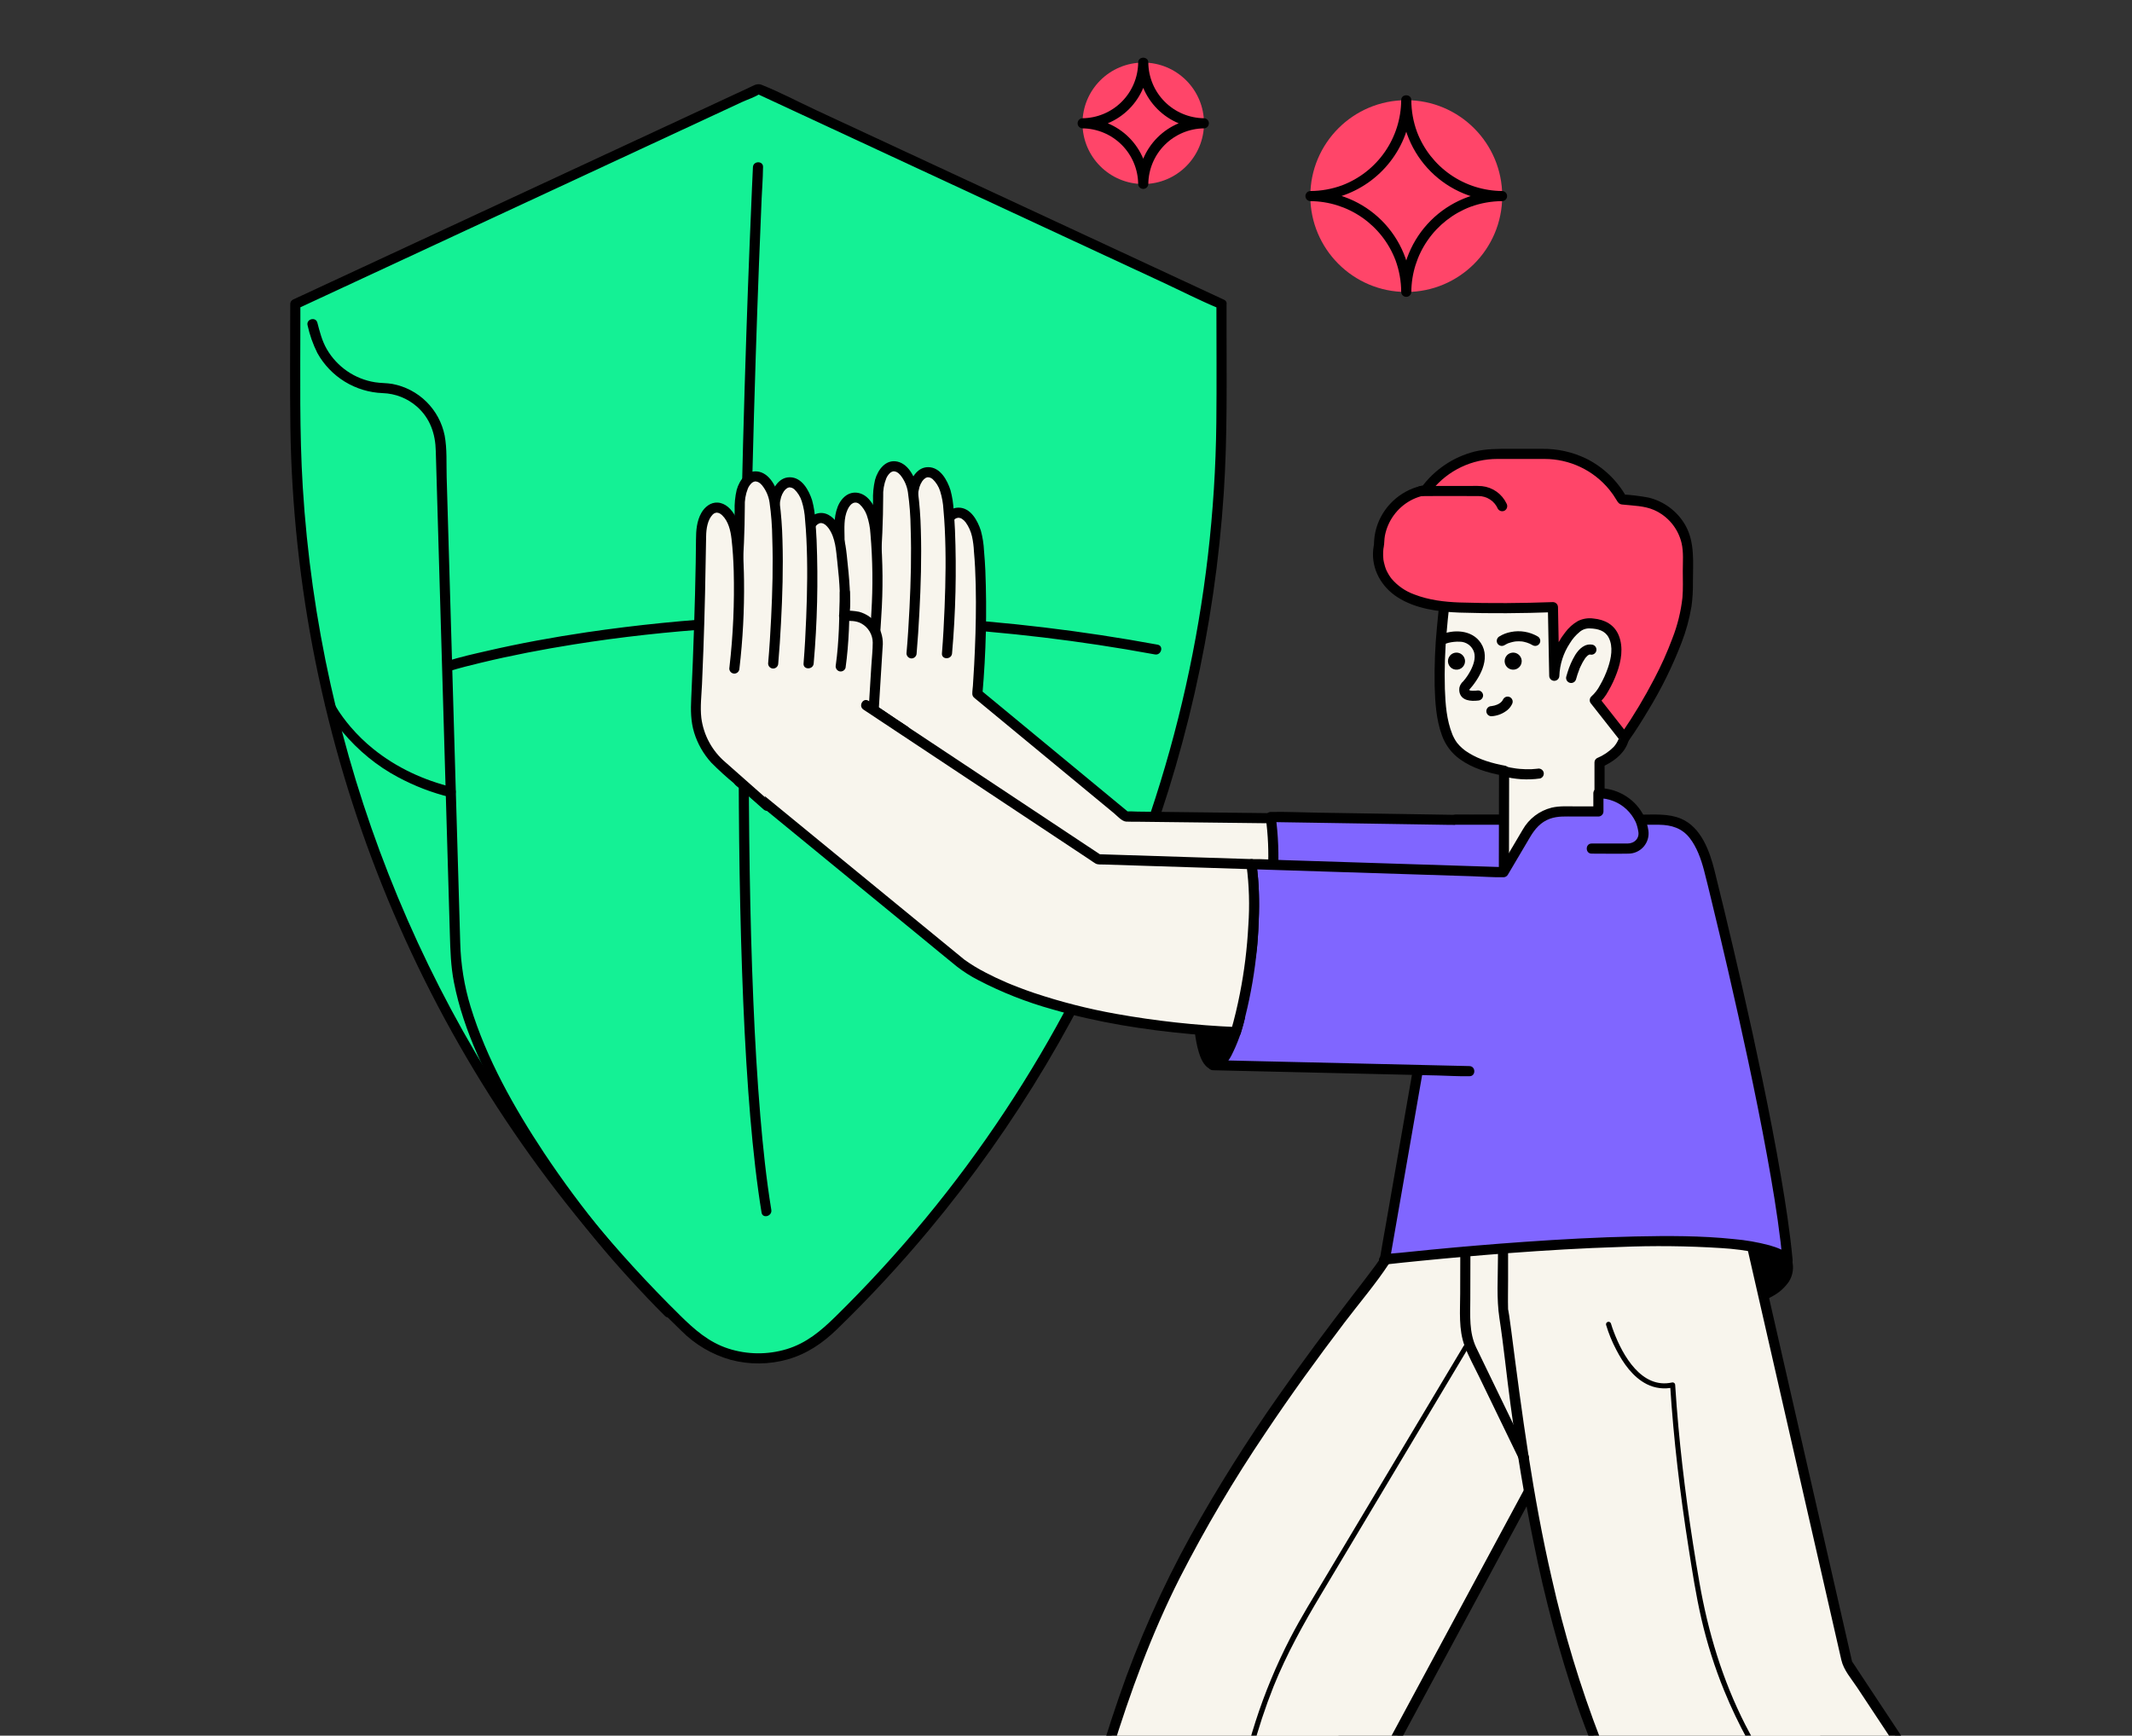 <svg width="393" height="320" viewBox="0 0 393 320" fill="none" xmlns="http://www.w3.org/2000/svg">
<rect x="0" y="0" width="393" height="320" fill="#333333" stroke="none"/>
<g clip-path="url(#clip0_998_2353)">
<path d="M225.159 56.064V75.374C225.159 107.095 218.749 138.489 206.315 167.673C193.881 196.857 175.678 223.23 152.798 245.21C149.303 248.567 144.644 250.442 139.797 250.442C134.95 250.442 130.291 248.567 126.796 245.21C103.916 223.23 85.713 196.858 73.279 167.674C60.844 138.49 54.435 107.095 54.435 75.375V56.064L139.797 16.386L225.159 56.064Z" fill="#14F195"/>
<path d="M224.225 56.064C224.225 63.366 224.291 70.671 224.211 77.972C223.849 110.735 216.627 143.058 203.01 172.861C196.226 187.687 187.923 201.769 178.233 214.883C173.362 221.469 168.147 227.793 162.61 233.83C159.819 236.875 156.95 239.846 154.001 242.741C151.339 245.355 148.655 247.632 145.012 248.734C141.507 249.792 137.763 249.759 134.278 248.639C130.641 247.47 127.993 245.107 125.328 242.481C119.456 236.696 113.892 230.607 108.657 224.239C77.34 186.094 58.848 139.052 55.81 89.799C55.185 79.62 55.368 69.405 55.368 59.212V56.064L54.906 56.87L63.402 52.921L83.803 43.438L108.377 32.016L129.725 22.093L136.791 18.809C137.843 18.32 139.161 17.925 140.119 17.262C140.167 17.235 140.217 17.212 140.268 17.192H139.326L147.822 21.142L168.222 30.624L192.797 42.047L214.145 51.97C217.6 53.575 221.022 55.333 224.539 56.801C224.589 56.822 224.638 56.847 224.688 56.87C225.77 57.373 226.719 55.765 225.63 55.259L217.068 51.28L196.535 41.735L171.857 30.265L150.527 20.35C147.165 18.787 143.828 17.004 140.38 15.633C139.55 15.304 138.845 15.805 138.085 16.158L132.868 18.583L113.55 27.562L88.901 39.02L66.723 49.328L54.531 54.995L53.964 55.259C53.822 55.34 53.705 55.457 53.624 55.599C53.542 55.74 53.5 55.901 53.502 56.064C53.502 63.613 53.418 71.166 53.526 78.714C54.365 137.282 76.908 193.458 116.79 236.37C119.647 239.443 122.584 242.437 125.601 245.355C128.121 247.893 131.255 249.737 134.698 250.708C138.144 251.621 141.772 251.592 145.203 250.623C148.733 249.617 151.65 247.627 154.259 245.097C160.269 239.269 165.964 233.125 171.32 226.691C203.306 188.298 222.301 140.761 225.58 90.904C226.275 80.386 226.092 69.833 226.092 59.298V56.064C226.092 54.864 224.225 54.862 224.225 56.064Z" fill="black"/>
<path d="M123.897 241.304C115.092 232.537 107.186 222.912 100.297 212.572C94.768 204.218 89.699 195.241 86.75 185.62C85.579 181.783 84.935 177.805 84.836 173.795L84.502 162.338L83.964 143.878L83.344 122.563L82.761 102.544L82.336 87.97C82.264 85.495 82.428 82.757 81.969 80.317C81.497 77.949 80.327 75.777 78.611 74.078C76.894 72.38 74.708 71.233 72.335 70.786C71.274 70.599 70.203 70.648 69.141 70.477C67.297 70.186 65.54 69.486 64 68.43C62.461 67.373 61.176 65.987 60.241 64.371C59.356 62.841 58.944 61.179 58.5 59.49C58.194 58.33 56.394 58.822 56.7 59.986C57.086 61.757 57.692 63.472 58.505 65.092C59.708 67.256 61.45 69.073 63.562 70.367C65.673 71.66 68.083 72.388 70.558 72.478C72.876 72.555 75.096 73.43 76.843 74.956C79.291 77.119 80.267 79.986 80.33 83.175C80.348 84.087 80.383 85 80.41 85.912L80.785 98.806L81.344 118.004L81.97 139.479L82.537 158.959L82.924 172.241C83.01 175.219 83.098 178.139 83.673 181.083C85.458 190.228 89.818 198.904 94.52 206.865C100.709 217.214 107.933 226.909 116.08 235.801C118.19 238.128 120.355 240.402 122.577 242.623C123.426 243.474 124.747 242.155 123.897 241.304Z" fill="black"/>
<path d="M138.791 30.818C138.729 32.099 138.67 33.38 138.615 34.662C138.458 38.195 138.31 41.728 138.172 45.262C137.959 50.648 137.762 56.034 137.582 61.421C137.355 68.181 137.152 74.941 136.974 81.701C136.769 89.465 136.6 97.23 136.465 104.995C136.324 113.262 136.231 121.529 136.185 129.798C136.142 138.213 136.165 146.629 136.253 155.044C136.346 163.102 136.511 171.159 136.794 179.212C137.051 186.557 137.403 193.9 137.934 201.23C138.382 207.403 138.952 213.571 139.8 219.703C139.978 220.989 140.171 222.272 140.38 223.554C140.573 224.736 142.371 224.234 142.179 223.058C141.245 217.332 140.642 211.554 140.156 205.775C139.562 198.714 139.165 191.637 138.866 184.558C138.531 176.603 138.325 168.643 138.197 160.683C138.063 152.343 138.008 144.002 138.032 135.66C138.046 127.328 138.116 118.997 138.242 110.666C138.357 102.772 138.512 94.878 138.706 86.986C138.878 79.957 139.076 72.928 139.302 65.901C139.485 60.166 139.686 54.431 139.905 48.696C140.058 44.682 140.221 40.668 140.394 36.654C140.475 34.794 140.627 32.922 140.646 31.059C140.647 30.979 140.654 30.898 140.657 30.818C140.716 29.618 138.849 29.621 138.791 30.818Z" fill="black"/>
<path d="M82.734 123.763C84.7 123.15 86.708 122.657 88.709 122.175C94.323 120.821 100.002 119.733 105.704 118.821C114.436 117.425 123.237 116.468 132.06 115.881C143.564 115.121 155.101 114.98 166.62 115.459C180.348 116.024 194.027 117.447 207.577 119.718C209.35 120.016 211.121 120.328 212.89 120.654C214.064 120.87 214.568 119.072 213.386 118.854C199.534 116.301 185.534 114.622 171.471 113.829C159.629 113.161 147.759 113.146 135.915 113.782C126.615 114.286 117.351 115.216 108.123 116.573C101.969 117.487 95.841 118.603 89.779 120.006C87.298 120.58 84.751 121.119 82.333 121.935C82.302 121.946 82.27 121.954 82.238 121.964C81.095 122.321 81.583 124.123 82.734 123.763Z" fill="black"/>
<path d="M60.107 130.424C60.946 132.078 61.964 133.595 63.137 134.934C66.082 138.43 69.543 141.257 73.35 143.274C76.439 144.932 79.675 146.174 82.998 146.977C84.004 147.225 84.434 145.397 83.424 145.148C78.21 143.864 73.159 141.606 68.75 138.031C67.287 136.849 65.915 135.516 64.652 134.047C64.16 133.474 63.688 132.88 63.235 132.264C63.048 132.009 62.864 131.75 62.685 131.487C62.614 131.381 62.543 131.275 62.472 131.168C62.459 131.149 62.56 131.307 62.461 131.152C62.424 131.093 62.386 131.034 62.348 130.975C62.034 130.496 61.747 129.992 61.49 129.467C60.99 128.399 59.607 129.355 60.107 130.424Z" fill="black"/>
<path d="M259.222 53.83C268.99 53.83 276.908 45.914 276.908 36.15C276.908 26.385 268.99 18.47 259.222 18.47C249.454 18.47 241.536 26.385 241.536 36.15C241.536 45.914 249.454 53.83 259.222 53.83Z" fill="#FF4569"/>
<path d="M258.288 18.469C258.268 21.881 257.216 25.206 255.27 28.008C253.325 30.811 250.576 32.959 247.386 34.17C245.512 34.858 243.531 35.212 241.535 35.217C241.293 35.225 241.064 35.327 240.896 35.501C240.728 35.675 240.634 35.908 240.634 36.149C240.634 36.391 240.728 36.624 240.896 36.798C241.064 36.972 241.293 37.074 241.535 37.082C244.947 37.102 248.274 38.154 251.077 40.099C253.88 42.044 256.029 44.792 257.241 47.981C257.929 49.854 258.283 51.834 258.288 53.83C258.296 54.071 258.398 54.3 258.573 54.468C258.747 54.636 258.979 54.73 259.221 54.73C259.463 54.73 259.696 54.636 259.87 54.468C260.044 54.3 260.146 54.071 260.154 53.83C260.174 50.418 261.226 47.093 263.172 44.291C265.118 41.488 267.866 39.34 271.056 38.129C272.931 37.441 274.911 37.087 276.907 37.082C277.149 37.074 277.378 36.972 277.546 36.798C277.714 36.624 277.808 36.391 277.808 36.149C277.808 35.908 277.714 35.675 277.546 35.501C277.378 35.327 277.149 35.225 276.907 35.217C273.495 35.197 270.169 34.145 267.365 32.2C264.562 30.255 262.413 27.507 261.201 24.318C260.514 22.445 260.159 20.465 260.155 18.469C260.149 17.269 258.283 17.267 258.288 18.469C258.287 20.914 258.768 23.334 259.704 25.593C260.639 27.852 262.011 29.904 263.74 31.632C265.469 33.361 267.522 34.732 269.781 35.667C272.041 36.602 274.462 37.083 276.907 37.082V35.217C274.462 35.216 272.041 35.697 269.781 36.632C267.522 37.567 265.469 38.938 263.74 40.666C262.011 42.395 260.639 44.447 259.704 46.706C258.768 48.964 258.287 51.385 258.288 53.83H260.154C260.155 51.385 259.674 48.964 258.739 46.706C257.803 44.447 256.432 42.395 254.703 40.666C252.974 38.938 250.921 37.567 248.661 36.632C246.402 35.697 243.98 35.216 241.535 35.217V37.082C245.34 37.053 249.047 35.873 252.168 33.695C255.288 31.518 257.675 28.447 259.015 24.887C259.768 22.831 260.154 20.659 260.155 18.469C260.16 17.268 258.293 17.267 258.288 18.469Z" fill="black"/>
<path d="M210.739 33.928C216.923 33.928 221.937 28.916 221.937 22.733C221.937 16.55 216.923 11.539 210.739 11.539C204.554 11.539 199.54 16.55 199.54 22.733C199.54 28.916 204.554 33.928 210.739 33.928Z" fill="#FF4569"/>
<path d="M209.805 11.538C209.778 14.251 208.687 16.845 206.768 18.764C204.849 20.682 202.254 21.772 199.54 21.8C199.298 21.808 199.068 21.91 198.9 22.084C198.732 22.258 198.638 22.491 198.638 22.733C198.638 22.975 198.732 23.207 198.9 23.381C199.068 23.555 199.298 23.657 199.54 23.666C202.254 23.693 204.849 24.784 206.768 26.702C208.687 28.62 209.778 31.215 209.805 33.928C209.814 34.169 209.916 34.398 210.09 34.566C210.264 34.734 210.496 34.828 210.738 34.828C210.98 34.828 211.213 34.734 211.387 34.566C211.561 34.398 211.663 34.169 211.672 33.928C211.699 31.215 212.79 28.62 214.709 26.702C216.628 24.784 219.223 23.693 221.937 23.666C222.179 23.657 222.408 23.555 222.577 23.381C222.745 23.207 222.839 22.975 222.839 22.733C222.839 22.491 222.745 22.258 222.577 22.084C222.408 21.91 222.179 21.808 221.937 21.8C219.223 21.772 216.628 20.682 214.709 18.764C212.79 16.845 211.699 14.251 211.672 11.538C211.663 10.338 209.797 10.335 209.805 11.538C209.805 14.755 211.083 17.839 213.359 20.114C215.634 22.388 218.72 23.666 221.937 23.666V21.8C218.72 21.8 215.634 23.078 213.359 25.352C211.083 27.627 209.805 30.711 209.805 33.928H211.672C211.672 30.711 210.393 27.627 208.118 25.352C205.843 23.078 202.757 21.8 199.54 21.8V23.666C202.757 23.666 205.843 22.388 208.118 20.114C210.393 17.839 211.672 14.755 211.672 11.538C211.68 10.337 209.814 10.336 209.805 11.538Z" fill="black"/>
<path d="M173.009 117.577C173.781 106.326 173.777 106.559 173.777 99.978C173.776 93.398 178.565 92.427 180.152 98.952C181.669 109.477 180.164 127.922 180.164 127.922L207.538 150.54L260.585 151.162L259.488 172.618L181.719 170.442L149.989 135.924L153.1 120.376L164.61 112.291" fill="#F8F5ED"/>
<path d="M173.942 117.578C174.196 113.876 174.498 110.172 174.638 106.463C174.682 105.319 174.699 104.174 174.705 103.029C174.714 101.347 174.541 99.566 174.908 97.918C175.037 97.201 175.336 96.526 175.78 95.949C175.931 95.746 176.138 95.592 176.375 95.504C176.21 95.577 176.553 95.462 176.617 95.451C176.414 95.487 176.767 95.456 176.849 95.463C176.644 95.445 177.018 95.512 177.087 95.536C177.34 95.624 176.947 95.45 177.188 95.585C177.243 95.615 177.296 95.646 177.349 95.679C177.605 95.85 177.831 96.064 178.015 96.312C178.574 97.098 178.971 97.988 179.182 98.929C179.373 99.824 179.489 100.734 179.53 101.649C179.621 102.648 179.688 103.649 179.741 104.65C179.851 106.767 179.893 108.888 179.896 111.007C179.9 114.878 179.776 118.749 179.572 122.614C179.504 123.882 179.428 125.149 179.341 126.416C179.307 126.909 179.219 127.425 179.23 127.92C179.243 128.451 179.609 128.67 179.963 128.962L181.458 130.197L186.759 134.577L200.404 145.851L205.362 149.947C205.922 150.41 206.803 151.428 207.578 151.474C208.402 151.522 209.238 151.493 210.062 151.503L215.697 151.569L232.447 151.765L249.892 151.97L260.095 152.089L260.584 152.095L259.651 151.162L259.282 158.385L258.69 169.968L258.554 172.619L259.487 171.686L251.722 171.468L233.193 170.95L210.674 170.319L191.304 169.777L184.886 169.598C183.883 169.57 182.851 169.468 181.848 169.513C181.805 169.515 181.762 169.51 181.719 169.509L182.379 169.782L179.227 166.354L171.657 158.119L162.496 148.153L154.57 139.531L151.936 136.666C151.533 136.228 151.15 135.725 150.705 135.327C150.685 135.309 150.667 135.286 150.649 135.265L150.889 136.173L153.607 122.587L153.999 120.625L153.571 121.182L163.639 114.11L165.08 113.097C166.056 112.412 165.124 110.794 164.138 111.486L157.678 116.025L153.673 118.838C153.131 119.218 152.336 119.601 152.17 120.279C151.487 123.067 151.039 125.933 150.476 128.746L149.497 133.636L149.187 135.188C149.084 135.505 149.05 135.841 149.089 136.173C149.281 136.565 149.553 136.912 149.888 137.192L151.481 138.926L157.052 144.986L171.87 161.105L177.956 167.727C178.955 168.813 179.922 169.942 180.959 170.993C181.467 171.508 182.293 171.391 182.969 171.41L187.891 171.548L205.518 172.041L227.828 172.666L248.02 173.231L258.979 173.538L259.487 173.552C259.734 173.548 259.969 173.448 260.143 173.274C260.317 173.1 260.416 172.865 260.421 172.619L260.79 165.396L261.382 153.813L261.518 151.163C261.515 150.916 261.415 150.681 261.241 150.506C261.067 150.332 260.831 150.233 260.584 150.23L255.287 150.168L242.629 150.019L227.324 149.839L214.047 149.684L209.705 149.633C209.024 149.625 208.307 149.551 207.627 149.609C207.598 149.611 207.567 149.608 207.538 149.608L208.197 149.881L198.927 142.221L184.176 130.033L180.823 127.263L181.096 127.922C181.758 120.365 181.937 112.773 181.633 105.193C181.577 103.986 181.5 102.78 181.389 101.577C181.331 100.311 181.136 99.055 180.806 97.831C180.215 95.995 178.926 93.587 176.687 93.59C174.528 93.592 173.389 95.884 173.048 97.714C172.675 99.718 172.853 101.825 172.832 103.856C172.784 108.437 172.388 113.01 172.075 117.578C171.992 118.776 173.859 118.771 173.941 117.578L173.942 117.578Z" fill="black"/>
<path d="M284.863 187.221L280.166 187.111L268.885 186.849L255.233 186.531L243.425 186.256C241.516 186.212 239.584 186.075 237.674 186.123C237.647 186.123 237.619 186.121 237.591 186.121C236.39 186.093 236.39 187.959 237.591 187.986L242.288 188.096L253.57 188.358L267.222 188.676L279.03 188.951C280.939 188.995 282.871 189.132 284.78 189.085C284.808 189.084 284.836 189.086 284.863 189.086C286.065 189.114 286.064 187.249 284.863 187.221Z" fill="black"/>
<path d="M281.573 188.789L227.268 188.18C228.127 184.865 233.724 171.437 234.189 167.063C234.885 160.518 234.853 154.6 234.236 150.625L268.197 151.162H285.306" fill="#8066FF"/>
<path d="M281.574 187.856L276.16 187.795L263.165 187.65L247.509 187.474L233.972 187.323L229.49 187.272C228.792 187.264 228.058 187.191 227.362 187.248C227.331 187.251 227.299 187.248 227.269 187.247L228.169 188.428C228.6 186.784 229.239 185.185 229.823 183.591C230.698 181.204 231.588 178.822 232.438 176.425C233.221 174.214 233.995 171.991 234.595 169.722C235.315 166.997 235.434 164.139 235.559 161.336C235.776 157.678 235.634 154.008 235.137 150.377L234.237 151.558L241.322 151.67L255.61 151.896L266.874 152.074C268.886 152.106 270.897 152.095 272.909 152.095H285.307C286.508 152.095 286.51 150.229 285.307 150.229H274.643C272.276 150.229 269.908 150.256 267.541 150.219L257.371 150.058L242.905 149.829C240.065 149.784 237.208 149.647 234.367 149.694C234.324 149.695 234.28 149.693 234.237 149.692C234.094 149.695 233.954 149.73 233.826 149.795C233.699 149.86 233.588 149.952 233.502 150.066C233.415 150.179 233.355 150.311 233.327 150.451C233.298 150.59 233.302 150.735 233.337 150.873C233.751 153.96 233.885 157.078 233.735 160.189C233.676 162.105 233.551 164.019 233.371 165.928C233.332 166.342 233.294 166.756 233.245 167.169C233.232 167.276 233.253 167.109 233.254 167.103C233.246 167.154 233.239 167.206 233.231 167.256C233.215 167.35 233.2 167.444 233.183 167.537C233.108 167.95 233.014 168.36 232.913 168.768C231.765 173.385 229.952 177.851 228.312 182.308C227.63 184.161 226.871 186.019 226.369 187.932C226.333 188.07 226.328 188.215 226.357 188.355C226.385 188.495 226.445 188.627 226.531 188.741C226.618 188.855 226.729 188.947 226.857 189.012C226.985 189.076 227.125 189.111 227.268 189.113L232.682 189.173L245.678 189.319L261.333 189.495L274.87 189.646C277.067 189.671 279.284 189.784 281.481 189.72C281.511 189.72 281.543 189.721 281.574 189.722C282.775 189.735 282.776 187.869 281.574 187.856L281.574 187.856Z" fill="black"/>
<path d="M253.627 187.636C255.223 187.806 257.021 184.277 258.449 178.77L250.776 177.897C251.008 183.613 252.026 187.466 253.627 187.636Z" fill="black"/>
<path d="M253.628 188.569C255.128 188.69 256.199 187.088 256.825 185.955C257.949 183.756 258.797 181.426 259.349 179.018C259.384 178.88 259.388 178.735 259.359 178.595C259.331 178.456 259.271 178.324 259.184 178.211C259.098 178.097 258.987 178.005 258.86 177.94C258.732 177.875 258.592 177.84 258.45 177.837L250.777 176.964C250.53 176.965 250.293 177.064 250.119 177.239C249.944 177.413 249.845 177.65 249.844 177.897C249.948 180.367 250.129 182.934 250.853 185.312C251.283 186.724 251.992 188.354 253.628 188.569C253.875 188.568 254.112 188.469 254.286 188.295C254.461 188.12 254.56 187.884 254.561 187.636C254.555 187.391 254.455 187.157 254.281 186.984C254.107 186.81 253.873 186.71 253.628 186.704C253.92 186.742 253.736 186.707 253.67 186.694C253.518 186.664 253.807 186.774 253.719 186.717C253.677 186.696 253.637 186.673 253.598 186.647C253.44 186.518 253.75 186.8 253.598 186.65C253.52 186.573 253.444 186.499 253.372 186.416C253.223 186.245 253.475 186.578 253.345 186.376C253.311 186.322 253.275 186.269 253.241 186.214C252.908 185.642 252.667 185.02 252.527 184.373C252.021 182.25 251.747 180.079 251.711 177.897L250.777 178.83L258.45 179.703L257.55 178.522C257.056 180.656 256.328 182.729 255.379 184.704C255.101 185.294 254.739 185.841 254.305 186.328C254.256 186.377 253.946 186.642 254.134 186.503C254.046 186.568 253.949 186.617 253.859 186.678C253.722 186.77 253.989 186.642 253.891 186.669C253.856 186.678 253.793 186.717 253.755 186.71C253.57 186.674 253.97 186.759 253.788 186.708C253.735 186.702 253.681 186.701 253.628 186.704C253.381 186.706 253.145 186.805 252.97 186.979C252.796 187.154 252.697 187.39 252.695 187.637C252.699 187.882 252.799 188.117 252.973 188.291C253.147 188.465 253.382 188.565 253.628 188.569Z" fill="black"/>
<path d="M255.792 232.984L257.456 231.4L261.96 227.116L268.649 220.752L276.814 212.985L285.717 204.515L294.746 195.926L303.164 187.917L310.248 181.179L315.369 176.308C316.176 175.54 317.011 174.793 317.794 174.001C317.827 173.967 317.863 173.935 317.897 173.902C318.769 173.073 317.448 171.755 316.578 172.583L314.913 174.166L310.41 178.45L303.72 184.814L295.555 192.581L286.653 201.051L277.624 209.64L269.205 217.649L262.121 224.388L257.001 229.259C256.194 230.026 255.358 230.773 254.576 231.566C254.542 231.6 254.507 231.631 254.472 231.664C253.6 232.494 254.922 233.812 255.792 232.984Z" fill="black"/>
<path d="M262.552 232.03L255.276 232.21C255.276 232.21 252.753 240.255 259.6 243.737C266.252 247.12 262.552 232.03 262.552 232.03Z" fill="black"/>
<path d="M262.55 231.097L255.274 231.276C255.071 231.281 254.874 231.349 254.713 231.472C254.551 231.595 254.433 231.767 254.374 231.961C253.906 233.557 253.765 235.23 253.957 236.881C254.099 238.491 254.648 240.039 255.552 241.38C256.456 242.72 257.687 243.808 259.128 244.542C260.067 245.015 261.189 245.384 262.229 245.01C262.675 244.823 263.074 244.537 263.395 244.175C263.716 243.812 263.95 243.381 264.081 242.915C264.784 240.927 264.545 238.571 264.291 236.523C264.103 234.928 263.822 233.345 263.45 231.782C263.165 230.616 261.365 231.11 261.65 232.278C261.916 233.364 262.118 234.469 262.29 235.573C262.426 236.452 262.542 237.399 262.604 238.446C262.636 238.972 262.651 239.5 262.64 240.027C262.635 240.264 262.625 240.5 262.607 240.736C262.599 240.85 262.589 240.964 262.578 241.078C262.571 241.146 262.531 241.433 262.56 241.242C262.497 241.664 262.396 242.08 262.257 242.485C262.207 242.631 262.339 242.35 262.22 242.572C262.18 242.647 262.144 242.724 262.1 242.798C262.059 242.868 262.013 242.936 261.966 243.003C262.088 242.826 261.973 242.991 261.904 243.061C261.879 243.087 261.68 243.25 261.806 243.157C261.925 243.068 261.748 243.183 261.714 243.208C261.525 243.344 261.808 243.195 261.679 243.231C261.584 243.258 261.491 243.284 261.395 243.304C261.602 243.26 261.441 243.301 261.33 243.298C261.24 243.296 261.15 243.293 261.06 243.285C261.279 243.304 261.019 243.275 260.943 243.256C260.823 243.226 260.705 243.193 260.588 243.154C259.967 242.913 259.382 242.591 258.846 242.196C258.259 241.777 257.738 241.272 257.301 240.698C256.554 239.673 256.065 238.484 255.875 237.23C255.784 236.638 255.744 236.038 255.755 235.439C255.758 235.158 255.771 234.878 255.792 234.599C255.804 234.456 255.817 234.314 255.833 234.171C255.839 234.117 255.845 234.063 255.851 234.009C255.873 233.824 255.838 234.099 255.854 233.987C255.921 233.469 256.028 232.958 256.174 232.457L255.274 233.142L262.55 232.963C263.749 232.934 263.754 231.067 262.55 231.097Z" fill="black"/>
<path d="M315.575 223.324C315.575 223.324 328.068 225.726 329.509 232.931C330.951 240.135 312.693 241.816 312.693 241.816" fill="black"/>
<path d="M315.327 224.224C317.207 224.606 319.044 225.174 320.812 225.919C323.59 227.062 326.717 228.834 328.109 231.665C328.258 231.969 328.379 232.287 328.471 232.614C328.568 232.904 328.629 233.204 328.65 233.509C328.658 233.642 328.659 233.775 328.652 233.908C328.648 233.986 328.642 234.063 328.634 234.141C328.655 233.941 328.643 234.078 328.634 234.122C328.606 234.259 328.577 234.395 328.537 234.53C328.518 234.596 328.373 234.966 328.459 234.771C327.973 235.76 327.193 236.576 326.227 237.106C323.818 238.633 320.971 239.396 318.145 240.005C316.834 240.287 315.514 240.521 314.185 240.705C314.12 240.714 314.056 240.723 313.992 240.731C313.772 240.762 314.211 240.703 313.999 240.731C313.889 240.745 313.779 240.759 313.67 240.773C313.494 240.795 313.318 240.816 313.142 240.836C312.992 240.853 312.842 240.869 312.692 240.883C312.447 240.89 312.213 240.99 312.039 241.164C311.866 241.337 311.765 241.571 311.759 241.816C311.761 242.063 311.86 242.299 312.034 242.474C312.209 242.648 312.445 242.747 312.692 242.749C314.431 242.578 316.159 242.315 317.871 241.964C320.898 241.36 324.025 240.542 326.718 238.989C327.944 238.338 328.994 237.401 329.779 236.257C330.14 235.669 330.375 235.012 330.467 234.328C330.56 233.644 330.509 232.948 330.317 232.285C329.388 228.746 326.135 226.378 323.001 224.867C320.722 223.75 318.31 222.929 315.823 222.425C314.65 222.198 314.147 223.996 315.327 224.224Z" fill="black"/>
<path d="M292.359 255.407L251.459 331.35L237.754 412.001L188.623 412.056C188.623 412.056 189.508 361.356 209.051 307.827C221.98 272.413 251.894 237.834 255.338 232.346C265.538 216.091 289.472 206.496 289.472 206.496" fill="#F8F5ED"/>
<path d="M291.552 254.936L287.666 262.152L278.268 279.603L266.798 300.9L256.54 319.948L250.931 330.362C250.702 330.756 250.545 331.187 250.468 331.636L249.753 335.842L246.727 353.65L242.694 377.386L238.989 399.189L236.947 411.2L236.854 411.752L237.753 411.068L221.166 411.086L194.712 411.116L188.622 411.123L189.555 412.056C189.713 403.16 190.654 394.233 191.738 385.411C194.291 364.265 198.706 343.386 204.931 323.016C208.324 312.007 212.26 301.237 217.458 290.943C222.172 281.728 227.44 272.806 233.231 264.226C237.873 257.271 242.781 250.497 247.836 243.836C250.581 240.22 253.59 236.718 256.08 232.917C260.713 225.841 267.149 220.31 274.193 215.713C278.917 212.614 283.896 209.923 289.077 207.667C289.2 207.613 289.324 207.56 289.448 207.508C289.553 207.463 289.257 207.587 289.496 207.488C289.57 207.457 289.645 207.426 289.719 207.396C290.82 206.954 290.339 205.148 289.223 205.597C285.415 207.171 281.721 209.008 278.168 211.094C270.997 215.21 264.073 220.167 258.615 226.426C256.715 228.605 255.21 231.023 253.509 233.344C252.171 235.17 250.774 236.953 249.395 238.747C244.71 244.844 240.102 250.999 235.701 257.306C229.854 265.612 224.446 274.219 219.501 283.091C214.222 292.648 209.785 302.646 206.24 312.972C198.923 334.269 193.898 356.353 190.764 378.643C189.23 389.55 188.002 400.579 187.7 411.6C187.696 411.752 187.691 411.904 187.689 412.057C187.692 412.303 187.791 412.538 187.966 412.713C188.14 412.887 188.375 412.986 188.622 412.989L205.21 412.971L231.663 412.941L237.753 412.934C237.957 412.932 238.155 412.865 238.318 412.741C238.48 412.618 238.598 412.445 238.653 412.249L240.092 403.783L243.501 383.724L247.561 359.832L250.964 339.805L251.989 333.77L252.268 332.132C252.295 331.969 252.473 331.325 252.266 331.817C252.564 331.11 253.011 330.434 253.375 329.759L256.272 324.38L265.733 306.813L277.209 285.503L287.383 266.613L292.912 256.346L293.164 255.878C293.733 254.821 292.123 253.877 291.552 254.936Z" fill="black"/>
<path d="M318.863 211.796L340.526 306.688L390.378 382.038L355.578 416.341C355.578 416.341 320.64 379.579 297.017 327.719C281.389 293.41 278.454 247.788 277.059 241.462V218" fill="#F8F5ED"/>
<path d="M317.962 212.044L319.993 220.938L324.87 242.302L330.92 268.805L336.325 292.48L339.419 306.032C339.854 307.939 341.266 309.496 342.332 311.108L353.249 327.609L367.963 349.849L381.676 370.575L389.213 381.967L389.571 382.509L389.717 381.378L377.968 392.96L359.231 411.429L354.917 415.681H356.237C350.922 410.086 346.038 404.037 341.282 397.969C329.652 383.156 319.172 367.475 309.936 351.062C304.422 341.243 299.163 331.14 295.028 320.654C291.298 310.992 288.292 301.066 286.035 290.958C282.556 275.884 280.54 260.612 278.571 245.288C278.455 244.379 278.337 243.47 278.198 242.564C278.153 242.276 278.108 241.988 278.055 241.702C278.032 241.576 278.001 241.451 277.982 241.325C277.95 241.117 277.997 241.618 277.991 241.379C277.945 239.599 277.991 237.811 277.991 236.031V217.999C277.991 216.799 276.125 216.797 276.125 217.999V231.856C276.125 235.573 275.832 239.383 276.398 243.06C277.188 248.199 277.711 253.576 278.418 258.806C279.581 267.408 280.97 275.981 282.717 284.485C284.74 294.633 287.423 304.639 290.749 314.438C294.355 324.863 299.123 334.829 304.273 344.572C313.594 362.109 324.332 378.856 336.38 394.646C342.145 402.235 348.131 409.728 354.637 416.702C354.73 416.802 354.823 416.901 354.917 417C355.094 417.172 355.331 417.268 355.577 417.268C355.824 417.268 356.061 417.172 356.237 417L367.986 405.419L386.724 386.95L391.037 382.697C391.181 382.551 391.274 382.361 391.3 382.157C391.326 381.953 391.285 381.746 391.183 381.567L385.861 373.522L373.223 354.42L358.318 331.892L346.013 313.294L342.427 307.873C342.131 307.426 341.848 306.967 341.538 306.53C341.473 306.438 341.412 306.343 341.352 306.249C341.261 306.106 341.457 306.579 341.412 306.384C340.656 303.061 339.898 299.739 339.137 296.417L334.108 274.39L328.088 248.018L322.763 224.693L319.897 212.137L319.762 211.548C319.495 210.377 317.695 210.873 317.962 212.044Z" fill="black"/>
<path d="M329.509 232.311C322.302 224.545 255.395 232.089 255.395 232.089L267.694 159.411C268.172 154.695 271.868 151.124 276.271 151.124H305.649C310.433 151.124 312.932 153.101 314.986 160.119C314.986 160.119 327.347 209.014 329.509 232.311Z" fill="#14F195"/>
<path d="M268.368 151.124H305.649C310.433 151.124 312.932 153.101 314.985 160.119C314.985 160.119 327.347 209.014 329.509 232.311C322.302 224.545 255.275 232.209 255.275 232.209L264.129 181.423" fill="#8066FF"/>
<path d="M268.369 152.057H299.933C301.902 152.057 303.873 152.035 305.843 152.058C308.089 152.085 310.034 152.676 311.45 154.479C312.783 156.176 313.567 158.404 314.111 160.465C314.618 162.383 315.068 164.318 315.537 166.245C316.556 170.435 317.551 174.632 318.522 178.834C319.795 184.345 321.024 189.867 322.207 195.398C323.459 201.282 324.653 207.179 325.732 213.098C326.696 218.382 327.59 223.692 328.225 229.02C328.356 230.116 328.473 231.213 328.577 232.311L330.17 231.652C329.135 230.55 327.568 229.991 326.152 229.585C324.001 229.014 321.804 228.632 319.587 228.443C313.566 227.812 307.473 227.831 301.428 227.961C294.579 228.108 287.736 228.482 280.904 228.963C275.151 229.369 269.403 229.851 263.662 230.41C261.787 230.591 259.912 230.78 258.039 230.977C257.17 231.069 256.247 231.088 255.389 231.264C255.352 231.272 255.313 231.273 255.276 231.277L256.176 232.458L257.056 227.407L259.171 215.276L261.73 200.6L263.942 187.916C264.299 185.863 264.681 183.813 265.015 181.756C265.02 181.728 265.025 181.7 265.03 181.671C265.089 181.433 265.054 181.181 264.933 180.968C264.812 180.754 264.613 180.595 264.378 180.524C264.14 180.46 263.886 180.493 263.671 180.614C263.456 180.736 263.298 180.938 263.23 181.175L262.35 186.227L260.235 198.358L257.676 213.033L255.465 225.718C255.107 227.77 254.725 229.82 254.391 231.877C254.386 231.905 254.381 231.934 254.376 231.962C254.284 232.49 254.618 233.218 255.276 233.143C257.508 232.888 259.744 232.661 261.98 232.44C267.387 231.905 272.801 231.433 278.22 231.024C284.995 230.517 291.779 230.111 298.571 229.902C304.803 229.64 311.046 229.707 317.271 230.102C319.571 230.234 321.859 230.534 324.115 231.001C324.982 231.18 325.836 231.417 326.672 231.71C326.86 231.778 327.046 231.851 327.231 231.926C327.017 231.839 327.185 231.906 327.293 231.956C327.383 231.998 327.473 232.039 327.562 232.083C327.846 232.226 328.121 232.385 328.386 232.561C328.443 232.599 328.497 232.643 328.553 232.683C328.283 232.492 328.491 232.63 328.551 232.686C328.652 232.78 328.755 232.87 328.85 232.971C329.373 233.528 330.519 233.128 330.443 232.311C329.961 227.143 329.166 222.003 328.29 216.889C327.274 210.948 326.117 205.032 324.895 199.13C323.703 193.376 322.451 187.635 321.14 181.906C320.088 177.283 319.006 172.667 317.896 168.057C317.287 165.53 316.668 163.004 316.04 160.481C315.144 156.903 313.577 152.545 309.927 150.963C307.623 149.965 304.977 150.191 302.516 150.191H268.369C267.168 150.191 267.166 152.057 268.369 152.057Z" fill="black"/>
<path d="M269.181 230.75L269.163 238.477C269.156 241.687 268.84 245.108 269.987 248.167C270.711 250.096 271.741 251.938 272.637 253.788L277.174 263.156L280.133 269.265C280.656 270.346 282.266 269.401 281.745 268.324L274.824 254.035C273.921 252.169 273.003 250.31 272.113 248.438C270.782 245.634 271.02 242.583 271.027 239.576L271.047 230.75C271.05 229.549 269.184 229.547 269.181 230.75Z" fill="black"/>
<path d="M294.848 151.473V140.582C296.862 139.675 298.374 138.471 299.059 136.981C302.435 129.638 299.059 102.828 299.059 102.828H267.483C267.483 102.828 262.716 129.252 267.483 136.981C269.098 139.599 272.857 141.285 277.251 142.086L277.218 160.802L286.239 159.558" fill="#F8F5ED"/>
<path d="M295.782 151.473V140.582L295.32 141.387C297.213 140.519 299.093 139.229 299.95 137.259C300.38 136.225 300.687 135.145 300.864 134.039C301.327 131.104 301.537 128.135 301.493 125.164C301.46 119.065 301.11 112.972 300.445 106.909C300.307 105.547 300.164 104.185 299.993 102.827C299.987 102.581 299.886 102.348 299.713 102.174C299.539 102 299.305 101.9 299.06 101.894H267.483C267.28 101.896 267.082 101.963 266.919 102.087C266.757 102.21 266.639 102.383 266.584 102.579C265.809 106.88 265.271 111.239 264.882 115.59C264.53 119.199 264.388 122.825 264.455 126.449C264.535 129.481 264.742 132.687 265.794 135.56C266.422 137.338 267.582 138.879 269.116 139.974C271.402 141.633 274.26 142.476 277.004 142.985L276.319 142.085L276.29 158.457L276.286 160.801C276.289 160.944 276.324 161.084 276.389 161.211C276.454 161.338 276.546 161.449 276.66 161.536C276.773 161.622 276.905 161.682 277.044 161.71C277.184 161.739 277.329 161.736 277.467 161.701L286.488 160.457C286.726 160.39 286.928 160.232 287.05 160.017C287.172 159.802 287.204 159.548 287.14 159.31C287.069 159.075 286.91 158.876 286.696 158.755C286.483 158.633 286.23 158.599 285.992 158.658L276.971 159.902L278.152 160.801L278.181 144.429L278.185 142.085C278.184 141.881 278.116 141.683 277.993 141.521C277.869 141.359 277.696 141.241 277.5 141.186C275.144 140.748 272.765 140.082 270.715 138.804C269.907 138.323 269.191 137.701 268.601 136.968C268.394 136.693 268.211 136.401 268.052 136.095C267.988 135.974 267.926 135.851 267.868 135.726C267.844 135.676 267.821 135.624 267.797 135.573C267.774 135.521 267.751 135.469 267.728 135.416C267.76 135.492 267.764 135.5 267.738 135.438C266.649 132.759 266.443 129.87 266.339 127.018C266.241 123.505 266.352 119.988 266.671 116.488C266.919 113.494 267.28 110.377 267.681 107.549C267.894 106.055 268.116 104.56 268.384 103.075L267.484 103.76H299.06L298.126 102.827C298.582 106.448 298.909 110.089 299.173 113.728C299.617 119.862 300.008 126.164 299.253 132.289C299.114 133.519 298.856 134.734 298.482 135.915C298.441 136.034 298.397 136.153 298.353 136.271C298.336 136.317 298.318 136.362 298.3 136.407C298.22 136.609 298.366 136.27 298.282 136.446C298.072 136.909 297.791 137.337 297.451 137.715C296.573 138.598 295.529 139.299 294.378 139.776C294.236 139.857 294.119 139.974 294.037 140.116C293.956 140.257 293.914 140.418 293.916 140.581V151.472C293.916 152.673 295.782 152.675 295.782 151.472L295.782 151.473Z" fill="black"/>
<path d="M277.302 118.961C277.447 118.868 277.598 118.786 277.754 118.714C277.796 118.694 277.838 118.675 277.88 118.656C278.05 118.576 277.859 118.636 277.847 118.668C277.861 118.631 278.076 118.579 278.116 118.565C278.36 118.478 278.609 118.405 278.862 118.348C278.999 118.318 279.136 118.293 279.274 118.27C279.455 118.239 279.188 118.273 279.306 118.267C279.389 118.262 279.472 118.25 279.555 118.245C279.882 118.225 280.21 118.231 280.536 118.262C280.631 118.271 280.456 118.245 280.619 118.273C280.717 118.289 280.814 118.307 280.91 118.327C281.095 118.367 281.277 118.416 281.457 118.473C281.832 118.594 282.192 118.757 282.528 118.961C282.742 119.083 282.995 119.116 283.233 119.052C283.47 118.989 283.673 118.834 283.797 118.622C283.921 118.409 283.957 118.157 283.895 117.919C283.834 117.68 283.681 117.476 283.47 117.35C281.976 116.473 280.211 116.177 278.512 116.518C277.748 116.658 277.018 116.94 276.36 117.35C276.15 117.479 275.998 117.683 275.936 117.921C275.874 118.159 275.906 118.411 276.025 118.626C276.151 118.838 276.356 118.992 276.595 119.054C276.834 119.117 277.088 119.083 277.302 118.961Z" fill="black"/>
<path d="M266.333 118.712C266.142 118.8 266.173 118.771 266.348 118.712C266.568 118.637 266.788 118.566 267.015 118.51C267.68 118.348 268.365 118.279 269.05 118.305C269.642 118.302 270.22 118.487 270.7 118.834C271.179 119.182 271.536 119.673 271.717 120.236C272.056 121.362 271.593 122.635 271.072 123.635C270.702 124.342 270.252 125.003 269.73 125.606C269.388 125.897 269.143 126.286 269.03 126.72C268.973 127.035 268.978 127.359 269.045 127.672C269.422 129.208 271.159 129.308 272.454 129.158C272.699 129.151 272.932 129.05 273.106 128.877C273.279 128.703 273.38 128.47 273.387 128.225C273.385 127.978 273.287 127.742 273.112 127.567C272.937 127.392 272.701 127.294 272.454 127.292C272.112 127.339 271.767 127.359 271.421 127.352C271.308 127.347 271.221 127.34 271.117 127.325C271.09 127.322 270.811 127.254 270.959 127.296C270.917 127.284 270.731 127.138 270.866 127.253C270.723 127.131 270.969 127.262 270.827 127.187C270.871 127.285 270.877 127.281 270.845 127.176L270.856 127.247C270.868 127.159 270.872 127.07 270.866 126.981L270.626 127.393C272.662 125.206 274.891 121.489 272.973 118.558C271.355 116.084 267.885 115.959 265.391 117.101C265.179 117.227 265.025 117.432 264.962 117.671C264.9 117.909 264.933 118.163 265.056 118.377C265.185 118.587 265.39 118.738 265.628 118.801C265.866 118.863 266.118 118.832 266.333 118.712Z" fill="black"/>
<path d="M274.923 132.05C276.007 131.989 277.043 131.585 277.882 130.896C278.23 130.602 278.513 130.239 278.714 129.83C278.834 129.611 278.868 129.355 278.808 129.112C278.759 128.935 278.659 128.776 278.521 128.656C278.382 128.535 278.211 128.458 278.029 128.434C277.847 128.411 277.662 128.441 277.497 128.522C277.332 128.603 277.195 128.73 277.102 128.889C277.025 129.048 276.932 129.199 276.825 129.34L276.971 129.152C276.824 129.339 276.655 129.507 276.467 129.653L276.656 129.507C276.409 129.693 276.139 129.848 275.853 129.967L276.076 129.873C275.69 130.033 275.285 130.142 274.871 130.197L275.119 130.164C275.054 130.173 274.989 130.181 274.923 130.185C274.8 130.184 274.678 130.207 274.564 130.254C274.45 130.3 274.346 130.369 274.259 130.456C274.172 130.542 274.102 130.645 274.055 130.759C274.008 130.873 273.983 130.995 273.983 131.118C273.983 131.241 274.008 131.363 274.055 131.476C274.102 131.59 274.172 131.693 274.259 131.78C274.346 131.866 274.45 131.935 274.564 131.981C274.678 132.028 274.8 132.051 274.923 132.05Z" fill="black"/>
<path d="M290.516 125.241C290.681 124.626 290.882 124.021 291.117 123.43C291.148 123.303 291.197 123.181 291.263 123.068C291.259 123.073 291.166 123.293 291.227 123.153C291.241 123.122 291.254 123.091 291.267 123.061C291.298 122.991 291.329 122.921 291.361 122.852C291.479 122.595 291.604 122.342 291.741 122.095C291.873 121.854 292.018 121.62 292.176 121.395C292.196 121.367 292.342 121.176 292.231 121.316C292.121 121.456 292.268 121.272 292.29 121.246C292.372 121.149 292.458 121.056 292.549 120.967C292.6 120.918 292.656 120.874 292.707 120.825C292.8 120.737 292.495 120.963 292.698 120.835C292.748 120.803 292.796 120.77 292.848 120.741C292.871 120.728 292.894 120.717 292.916 120.704C293.013 120.65 293.043 120.701 292.831 120.736C292.883 120.728 292.937 120.698 292.989 120.684C293.012 120.678 293.037 120.675 293.06 120.667C293.2 120.623 292.969 120.686 292.938 120.681C292.999 120.684 293.061 120.682 293.122 120.675C293.334 120.67 292.883 120.626 293.099 120.671C293.337 120.737 293.592 120.705 293.808 120.583C294.023 120.461 294.181 120.258 294.247 120.019C294.312 119.781 294.281 119.526 294.158 119.311C294.036 119.095 293.833 118.937 293.595 118.872C292.156 118.574 291.084 119.615 290.373 120.739C289.763 121.759 289.282 122.851 288.941 123.989C288.861 124.239 288.782 124.491 288.716 124.745C288.652 124.983 288.684 125.237 288.807 125.451C288.929 125.665 289.131 125.822 289.369 125.887C289.607 125.953 289.861 125.921 290.076 125.8C290.291 125.679 290.449 125.478 290.516 125.241Z" fill="black"/>
<path d="M268.482 123.004C269.094 123.004 269.591 122.507 269.591 121.895C269.591 121.283 269.094 120.786 268.482 120.786C267.869 120.786 267.372 121.283 267.372 121.895C267.372 122.507 267.869 123.004 268.482 123.004Z" fill="black"/>
<path d="M269.124 121.895C269.123 121.926 269.121 121.957 269.12 121.988C269.117 122.074 269.118 121.958 269.125 121.954C269.11 122.001 269.098 122.05 269.091 122.099C269.078 122.126 269.068 122.154 269.062 122.182C269.058 122.173 269.113 122.08 269.073 122.151C269.044 122.202 269.016 122.251 268.984 122.3C268.931 122.38 269.042 122.248 268.994 122.286C268.977 122.302 268.961 122.32 268.946 122.339C268.932 122.353 268.918 122.366 268.904 122.379L268.883 122.398C268.845 122.43 268.854 122.424 268.91 122.38C268.883 122.38 268.812 122.446 268.789 122.459C268.772 122.469 268.754 122.477 268.737 122.486C268.659 122.531 268.838 122.457 268.727 122.49C268.679 122.505 268.633 122.52 268.584 122.53C268.496 122.549 268.583 122.511 268.604 122.53C268.578 122.529 268.553 122.531 268.528 122.536C268.476 122.538 268.425 122.534 268.373 122.532C268.306 122.529 268.492 122.556 268.393 122.533C268.363 122.527 268.334 122.521 268.305 122.513C268.277 122.505 268.249 122.495 268.221 122.486C268.157 122.465 268.246 122.476 268.251 122.499C268.248 122.485 268.144 122.442 268.124 122.429C268.104 122.417 268.085 122.4 268.064 122.388C268.01 122.358 268.148 122.466 268.079 122.398C268.041 122.355 268.001 122.313 267.958 122.274C267.978 122.272 268.015 122.356 267.978 122.3C267.963 122.276 267.946 122.252 267.931 122.227C267.921 122.211 267.911 122.194 267.902 122.177L267.889 122.151C267.868 122.105 267.872 122.116 267.9 122.182C267.909 122.161 267.861 122.067 267.855 122.041C267.85 122.022 267.846 122.003 267.842 121.983C267.821 121.891 267.849 122.093 267.841 121.972C267.838 121.926 267.837 121.879 267.84 121.833C267.843 121.784 267.874 121.73 267.837 121.836C267.841 121.816 267.845 121.797 267.848 121.777C267.859 121.728 267.875 121.682 267.89 121.635C267.921 121.537 267.838 121.727 267.889 121.639C267.904 121.614 267.916 121.587 267.931 121.562C267.943 121.541 267.957 121.522 267.97 121.501C268.017 121.427 267.984 121.518 267.958 121.515C267.994 121.482 268.027 121.447 268.058 121.411C268.08 121.39 268.134 121.371 268.077 121.391C268.013 121.413 268.08 121.389 268.099 121.376C268.152 121.352 268.203 121.323 268.251 121.291C268.25 121.297 268.14 121.33 268.221 121.304C268.249 121.295 268.277 121.285 268.305 121.277C268.324 121.271 268.344 121.267 268.363 121.262C268.379 121.259 268.47 121.253 268.39 121.255C268.306 121.257 268.407 121.255 268.419 121.254C268.445 121.253 268.47 121.252 268.496 121.253C268.522 121.253 268.548 121.255 268.573 121.256C268.673 121.259 268.48 121.234 268.569 121.256C268.627 121.271 268.684 121.286 268.741 121.304C268.833 121.334 268.674 121.261 268.724 121.297C268.75 121.316 268.785 121.328 268.813 121.345C268.83 121.355 268.846 121.365 268.862 121.376C268.878 121.387 268.894 121.398 268.91 121.41C268.854 121.366 268.845 121.36 268.883 121.391L268.985 121.493C269.056 121.565 268.928 121.405 268.983 121.489C268.999 121.514 269.016 121.537 269.031 121.562C269.046 121.587 269.058 121.614 269.072 121.639C269.116 121.716 269.042 121.543 269.072 121.635C269.09 121.692 269.105 121.748 269.12 121.806C269.136 121.872 269.097 121.793 269.117 121.772C269.114 121.813 269.117 121.854 269.123 121.895C269.123 121.956 269.134 122.018 269.158 122.075C269.181 122.132 269.215 122.184 269.258 122.228C269.302 122.271 269.353 122.306 269.41 122.33C269.467 122.354 269.528 122.366 269.59 122.366C269.652 122.366 269.713 122.354 269.77 122.33C269.827 122.306 269.878 122.271 269.922 122.228C269.965 122.184 269.999 122.132 270.022 122.075C270.046 122.018 270.057 121.956 270.057 121.895C270.052 121.569 269.949 121.253 269.761 120.988C269.573 120.723 269.308 120.521 269.003 120.41C268.704 120.305 268.381 120.292 268.075 120.374C267.77 120.455 267.496 120.627 267.289 120.867C267.123 121.059 267.007 121.289 266.949 121.536C266.891 121.783 266.894 122.041 266.957 122.287C267.02 122.532 267.142 122.759 267.312 122.948C267.482 123.137 267.695 123.281 267.933 123.37C268.172 123.458 268.428 123.488 268.68 123.456C268.932 123.424 269.172 123.332 269.381 123.187C269.589 123.042 269.76 122.849 269.877 122.624C269.995 122.399 270.057 122.149 270.057 121.895C270.055 121.772 270.006 121.654 269.918 121.568C269.831 121.481 269.713 121.433 269.59 121.433C269.467 121.433 269.349 121.481 269.262 121.568C269.174 121.654 269.125 121.772 269.123 121.895L269.124 121.895Z" fill="black"/>
<path d="M278.928 123.004C279.54 123.004 280.037 122.507 280.037 121.895C280.037 121.283 279.54 120.786 278.928 120.786C278.315 120.786 277.819 121.283 277.819 121.895C277.819 122.507 278.315 123.004 278.928 123.004Z" fill="black"/>
<path d="M279.57 121.895C279.57 121.926 279.568 121.957 279.567 121.988C279.563 122.074 279.565 121.958 279.572 121.954C279.556 122.001 279.545 122.05 279.538 122.099C279.525 122.126 279.515 122.154 279.508 122.182C279.504 122.173 279.56 122.08 279.519 122.151C279.491 122.202 279.462 122.251 279.43 122.3C279.378 122.38 279.488 122.248 279.441 122.286C279.424 122.302 279.407 122.32 279.392 122.339C279.379 122.353 279.365 122.366 279.351 122.379L279.329 122.398C279.291 122.43 279.3 122.424 279.356 122.38C279.33 122.38 279.259 122.446 279.235 122.459C279.218 122.469 279.2 122.477 279.184 122.486C279.106 122.531 279.284 122.457 279.174 122.49C279.126 122.505 279.08 122.52 279.031 122.53C278.942 122.549 279.03 122.511 279.05 122.53C279.025 122.529 278.999 122.531 278.974 122.536C278.922 122.538 278.871 122.534 278.82 122.532C278.752 122.529 278.939 122.556 278.839 122.533C278.81 122.527 278.781 122.521 278.752 122.513C278.723 122.505 278.696 122.495 278.667 122.486C278.604 122.465 278.692 122.476 278.698 122.499C278.694 122.485 278.59 122.442 278.57 122.429C278.55 122.417 278.531 122.4 278.51 122.388C278.456 122.358 278.594 122.466 278.525 122.398C278.488 122.355 278.447 122.313 278.405 122.274C278.425 122.273 278.461 122.356 278.425 122.3C278.409 122.276 278.392 122.252 278.377 122.227C278.367 122.211 278.358 122.194 278.349 122.177L278.336 122.151C278.314 122.105 278.318 122.116 278.347 122.182C278.355 122.161 278.308 122.067 278.301 122.041C278.297 122.022 278.293 122.003 278.288 121.983C278.267 121.891 278.296 122.093 278.287 121.972C278.284 121.926 278.284 121.879 278.286 121.833C278.289 121.784 278.321 121.73 278.283 121.836C278.288 121.816 278.292 121.797 278.294 121.777C278.305 121.728 278.321 121.682 278.336 121.635C278.367 121.537 278.285 121.727 278.336 121.639C278.35 121.614 278.362 121.587 278.377 121.562C278.39 121.541 278.404 121.522 278.417 121.501C278.463 121.427 278.431 121.518 278.405 121.515C278.44 121.482 278.473 121.447 278.504 121.411C278.526 121.39 278.581 121.371 278.523 121.391C278.46 121.413 278.526 121.389 278.546 121.376C278.598 121.352 278.649 121.323 278.698 121.291C278.697 121.297 278.587 121.33 278.667 121.304C278.695 121.295 278.723 121.285 278.752 121.277C278.771 121.271 278.79 121.267 278.809 121.262C278.825 121.259 278.916 121.253 278.836 121.255C278.752 121.257 278.854 121.255 278.865 121.254C278.891 121.253 278.917 121.252 278.943 121.253C278.969 121.253 278.994 121.255 279.02 121.256C279.12 121.259 278.927 121.234 279.016 121.256C279.074 121.271 279.13 121.286 279.187 121.304C279.28 121.334 279.12 121.261 279.17 121.297C279.197 121.316 279.231 121.328 279.26 121.345C279.276 121.355 279.293 121.365 279.309 121.376C279.325 121.387 279.341 121.398 279.356 121.41C279.3 121.366 279.291 121.36 279.329 121.391C279.363 121.425 279.397 121.459 279.431 121.493C279.502 121.565 279.375 121.405 279.43 121.489C279.445 121.514 279.462 121.537 279.477 121.562C279.492 121.587 279.505 121.614 279.519 121.639C279.563 121.716 279.489 121.543 279.518 121.635C279.537 121.692 279.552 121.748 279.566 121.806C279.582 121.872 279.543 121.793 279.563 121.772C279.561 121.813 279.563 121.854 279.57 121.895C279.57 122.018 279.619 122.137 279.706 122.225C279.794 122.312 279.913 122.361 280.036 122.361C280.16 122.361 280.279 122.312 280.366 122.225C280.454 122.137 280.503 122.018 280.503 121.895C280.499 121.57 280.396 121.253 280.208 120.988C280.019 120.723 279.755 120.521 279.449 120.41C279.151 120.305 278.827 120.292 278.522 120.374C278.216 120.455 277.942 120.627 277.736 120.867C277.57 121.059 277.453 121.289 277.395 121.536C277.337 121.783 277.34 122.041 277.403 122.287C277.467 122.532 277.588 122.759 277.758 122.948C277.929 123.137 278.142 123.281 278.38 123.37C278.618 123.458 278.874 123.488 279.126 123.456C279.378 123.424 279.618 123.332 279.827 123.187C280.036 123.042 280.206 122.849 280.324 122.624C280.441 122.399 280.503 122.149 280.503 121.895C280.503 121.771 280.454 121.652 280.366 121.565C280.279 121.477 280.16 121.428 280.036 121.428C279.913 121.428 279.794 121.477 279.706 121.565C279.619 121.652 279.57 121.771 279.57 121.895L279.57 121.895Z" fill="black"/>
<path d="M270.865 197.483L223.593 196.382C224.452 193.068 230.17 180.131 230.635 175.757C231.332 169.212 231.299 163.294 230.682 159.319L277.141 160.802L281.609 153.235C282.262 152.13 283.191 151.214 284.306 150.578C285.421 149.941 286.683 149.607 287.967 149.607H294.639V146.231C296.375 146.231 298.068 146.761 299.493 147.751C300.918 148.741 302.007 150.142 302.612 151.768L302.907 153.086C302.998 153.489 302.996 153.908 302.903 154.311C302.81 154.714 302.627 155.091 302.368 155.413C302.11 155.736 301.782 155.997 301.409 156.176C301.036 156.355 300.627 156.448 300.214 156.448H293.395" fill="#8066FF"/>
<path d="M270.865 196.55L266.168 196.441L254.886 196.178L241.234 195.86L229.426 195.586L225.53 195.495C224.913 195.448 224.294 195.434 223.676 195.452C223.648 195.453 223.62 195.452 223.593 195.45L224.493 196.631C224.975 194.993 225.546 193.382 226.203 191.806C227.098 189.471 228.013 187.144 228.882 184.799C229.685 182.632 230.482 180.45 231.08 178.217C231.808 175.499 231.896 172.615 232.013 169.819C232.216 166.231 232.071 162.632 231.582 159.071L230.682 160.252L235.294 160.399L246.375 160.753L259.786 161.181L271.392 161.551C273.273 161.611 275.179 161.766 277.061 161.732C277.088 161.732 277.114 161.734 277.14 161.735C277.303 161.735 277.464 161.692 277.605 161.611C277.746 161.53 277.864 161.413 277.946 161.273L282.056 154.313C282.933 152.829 284.02 151.557 285.7 150.948C287.157 150.42 288.704 150.54 290.227 150.54H294.639C294.886 150.537 295.121 150.437 295.295 150.263C295.47 150.089 295.569 149.853 295.573 149.607V146.231L294.639 147.164C296.564 147.166 298.417 147.898 299.822 149.213C300.527 149.881 301.102 150.675 301.516 151.554C301.737 152.095 301.895 152.659 301.985 153.236C302.268 154.548 301.284 155.51 300.019 155.516C298.871 155.521 297.723 155.516 296.575 155.516H293.395C292.194 155.516 292.192 157.381 293.395 157.381C295.653 157.381 297.916 157.427 300.174 157.381C300.705 157.38 301.23 157.265 301.713 157.044C302.197 156.823 302.627 156.502 302.976 156.101C303.325 155.7 303.584 155.23 303.737 154.721C303.889 154.212 303.931 153.677 303.859 153.15C303.606 151.357 302.815 149.683 301.589 148.349C300.703 147.39 299.628 146.624 298.433 146.099C297.237 145.574 295.945 145.302 294.639 145.298C294.393 145.302 294.158 145.401 293.983 145.576C293.809 145.75 293.71 145.985 293.706 146.231V149.607L294.639 148.674H290.673C289.139 148.674 287.52 148.55 286.016 148.906C284.9 149.187 283.852 149.691 282.937 150.387C282.021 151.084 281.256 151.959 280.688 152.959C279.932 154.237 279.177 155.515 278.423 156.794L276.335 160.331L277.141 159.869L272.528 159.722L261.448 159.368L248.037 158.94L236.431 158.57C234.55 158.51 232.644 158.355 230.761 158.389C230.735 158.389 230.709 158.387 230.682 158.386C230.54 158.389 230.399 158.424 230.272 158.489C230.145 158.553 230.034 158.646 229.947 158.759C229.86 158.873 229.801 159.005 229.772 159.145C229.744 159.284 229.747 159.429 229.783 159.567C230.189 162.586 230.324 165.634 230.187 168.677C230.134 170.549 230.018 172.42 229.848 174.285C229.806 174.738 229.763 175.191 229.714 175.643C229.709 175.692 229.664 176.036 229.698 175.807C229.684 175.9 229.669 175.993 229.653 176.086C229.585 176.482 229.496 176.875 229.398 177.265C228.263 181.82 226.37 186.207 224.685 190.578C223.92 192.392 223.255 194.247 222.693 196.135C222.657 196.273 222.653 196.418 222.682 196.558C222.71 196.698 222.769 196.83 222.856 196.944C222.943 197.057 223.054 197.15 223.182 197.214C223.309 197.279 223.45 197.313 223.593 197.316L228.29 197.425L239.571 197.687L253.223 198.005L265.032 198.28C266.94 198.324 268.873 198.461 270.782 198.414C270.81 198.413 270.837 198.415 270.865 198.416C272.067 198.444 272.066 196.578 270.865 196.55Z" fill="black"/>
<path d="M223.764 196.343C225.36 196.513 227.158 192.984 228.586 187.477L220.914 186.604C221.146 192.32 222.163 196.173 223.764 196.343Z" fill="black"/>
<path d="M223.764 197.276C225.264 197.397 226.335 195.795 226.961 194.662C228.085 192.463 228.933 190.133 229.485 187.725C229.52 187.587 229.524 187.442 229.495 187.302C229.466 187.163 229.407 187.031 229.32 186.918C229.234 186.804 229.123 186.712 228.995 186.647C228.868 186.582 228.728 186.547 228.585 186.544L220.913 185.671C220.666 185.672 220.429 185.771 220.254 185.946C220.08 186.12 219.981 186.357 219.98 186.604C220.084 189.074 220.265 191.641 220.989 194.019C221.419 195.431 222.128 197.061 223.764 197.276C224.011 197.275 224.247 197.176 224.422 197.002C224.597 196.827 224.696 196.59 224.697 196.343C224.691 196.098 224.59 195.864 224.417 195.69C224.243 195.517 224.009 195.417 223.764 195.411C224.056 195.449 223.872 195.414 223.806 195.401C223.654 195.371 223.943 195.481 223.855 195.423C223.813 195.403 223.773 195.38 223.733 195.354C223.576 195.225 223.886 195.507 223.734 195.357C223.656 195.28 223.58 195.206 223.508 195.123C223.358 194.952 223.611 195.285 223.481 195.083C223.446 195.029 223.41 194.976 223.377 194.921C223.043 194.349 222.802 193.727 222.663 193.08C222.156 190.957 221.883 188.786 221.846 186.604L220.913 187.537L228.585 188.41L227.685 187.229C227.192 189.363 226.464 191.437 225.514 193.411C225.236 194.001 224.875 194.548 224.44 195.035C224.392 195.084 224.082 195.349 224.27 195.21C224.182 195.275 224.085 195.325 223.995 195.385C223.858 195.478 224.124 195.349 224.027 195.376C223.992 195.386 223.929 195.425 223.891 195.417C223.706 195.381 224.105 195.466 223.923 195.416C223.87 195.41 223.817 195.408 223.763 195.411C223.516 195.413 223.28 195.512 223.105 195.686C222.931 195.861 222.832 196.097 222.83 196.344C222.835 196.59 222.935 196.824 223.109 196.998C223.283 197.172 223.518 197.272 223.764 197.276Z" fill="black"/>
<path d="M277.219 142.189C279.315 142.73 281.493 142.878 283.642 142.624L277.219 142.189Z" fill="#14F195"/>
<path d="M276.971 143.088C279.224 143.702 281.578 143.85 283.89 143.524C284.128 143.457 284.329 143.298 284.451 143.084C284.574 142.869 284.606 142.615 284.542 142.376C284.47 142.141 284.311 141.942 284.098 141.821C283.884 141.7 283.632 141.665 283.394 141.724C282.668 141.815 281.936 141.846 281.206 141.818C280.862 141.808 280.519 141.788 280.176 141.758C280.009 141.743 279.842 141.726 279.675 141.707C279.596 141.698 279.516 141.688 279.437 141.678C279.266 141.657 279.651 141.711 279.366 141.668C278.726 141.582 278.092 141.455 277.467 141.289C277.229 141.223 276.973 141.254 276.758 141.377C276.543 141.499 276.385 141.702 276.319 141.94C276.253 142.179 276.285 142.434 276.407 142.649C276.53 142.864 276.732 143.022 276.971 143.088Z" fill="black"/>
<path d="M166.938 116.475C167.71 105.223 168.177 99.096 168.176 92.515C168.176 85.935 172.964 84.964 174.552 91.489C176.069 102.014 174.563 120.459 174.563 120.459" fill="#F8F5ED"/>
<path d="M167.872 116.475C168.255 110.892 168.683 105.309 168.936 99.718C169.032 97.587 169.096 95.453 169.108 93.32C169.05 92.126 169.18 90.931 169.492 89.777C169.613 89.395 169.788 89.032 170.011 88.7C170.173 88.465 170.382 88.267 170.625 88.118C170.652 88.102 170.897 88.003 170.705 88.072C170.782 88.044 170.86 88.024 170.939 88.004C171.181 87.941 170.758 87.997 171.008 87.994C171.089 87.994 171.168 87.993 171.249 88C171.047 87.983 171.418 88.049 171.488 88.073C171.636 88.141 171.778 88.226 171.909 88.324C172.552 88.934 173.03 89.697 173.298 90.543C173.645 91.655 173.851 92.806 173.91 93.969C174.018 95.117 174.096 96.268 174.153 97.419C174.395 102.273 174.314 107.144 174.119 111.998C174.005 114.82 173.86 117.644 173.631 120.459C173.533 121.656 175.4 121.65 175.497 120.459C176.159 112.902 176.338 105.31 176.034 97.73C175.978 96.523 175.9 95.317 175.79 94.114C175.732 92.848 175.537 91.592 175.207 90.368C174.616 88.532 173.328 86.124 171.088 86.127C168.929 86.129 167.79 88.421 167.449 90.251C167.27 91.488 167.198 92.739 167.236 93.988C167.224 95.109 167.2 96.23 167.162 97.351C166.954 103.733 166.442 110.105 166.005 116.475C165.923 117.674 167.79 117.669 167.872 116.475Z" fill="black"/>
<path d="M160.63 115.378C161.402 104.126 161.868 97.999 161.868 91.419C161.868 84.838 166.656 83.867 168.243 90.392C169.76 100.917 168.03 120.459 168.03 120.459" fill="#F8F5ED"/>
<path d="M161.563 115.378C161.956 109.653 162.399 103.929 162.646 98.195C162.742 95.982 162.793 93.768 162.801 91.553C162.749 90.406 162.942 89.261 163.368 88.195C163.52 87.843 163.736 87.523 164.006 87.251C164.177 87.079 164.393 86.96 164.63 86.906C164.872 86.844 164.45 86.9 164.699 86.897C164.78 86.896 164.86 86.895 164.941 86.902C164.752 86.886 165.174 86.969 165.26 87.006C165.083 86.931 165.35 87.063 165.36 87.07C165.441 87.122 165.524 87.168 165.6 87.227C165.606 87.231 165.861 87.471 165.956 87.576C166.703 88.493 167.189 89.594 167.361 90.764C167.672 92.956 167.84 95.165 167.864 97.379C168.03 102.262 167.897 107.156 167.654 112.035C167.514 114.845 167.345 117.656 167.097 120.459C167.099 120.706 167.198 120.942 167.373 121.116C167.547 121.291 167.783 121.39 168.03 121.392C168.276 121.387 168.511 121.287 168.685 121.113C168.859 120.939 168.959 120.705 168.964 120.459C169.182 117.984 169.336 115.503 169.469 113.023C169.741 107.943 169.897 102.846 169.743 97.759C169.687 95.338 169.504 92.921 169.195 90.518C168.92 88.498 167.663 85.608 165.432 85.107C163.267 84.622 161.823 86.606 161.305 88.445C161.005 89.727 160.88 91.042 160.932 92.356C160.924 93.497 160.903 94.637 160.868 95.777C160.701 101.397 160.274 107.008 159.887 112.616C159.823 113.536 159.76 114.457 159.697 115.378C159.614 116.577 161.481 116.571 161.563 115.378Z" fill="black"/>
<path d="M160.877 121.391C160.877 121.391 162.631 106.674 161.114 96.15C159.527 89.624 154.739 90.596 154.739 97.176C154.739 102.623 154.914 103.572 154.345 114.779H153.874C152.431 114.779 151.048 115.352 150.028 116.371C149.007 117.391 148.434 118.774 148.434 120.216V132.815" fill="#F8F5ED"/>
<path d="M161.81 121.392C162.11 118.866 162.296 116.322 162.44 113.783C162.793 108.693 162.755 103.584 162.327 98.5C162.103 96.183 161.757 93.694 160.069 91.932C158.865 90.676 157.059 90.392 155.695 91.565C154.117 92.922 153.808 95.341 153.805 97.288C153.803 98.674 153.822 100.061 153.829 101.447C153.849 105.895 153.636 110.339 153.411 114.779L154.344 113.847C152.005 113.847 149.899 114.72 148.557 116.706C147.791 117.943 147.423 119.384 147.5 120.836V132.815C147.5 134.016 149.367 134.018 149.367 132.815V121.693C149.304 120.816 149.354 119.934 149.515 119.069C149.801 117.982 150.484 117.041 151.428 116.431C152.307 115.908 153.322 115.657 154.344 115.712C154.59 115.708 154.825 115.608 154.999 115.434C155.173 115.26 155.273 115.025 155.277 114.779C155.481 110.765 155.683 106.746 155.696 102.725C155.7 101.519 155.687 100.313 155.679 99.107C155.667 97.401 155.505 95.543 156.238 93.952C156.365 93.66 156.535 93.388 156.742 93.147C156.784 93.102 157.076 92.838 156.968 92.919C157.04 92.865 157.421 92.677 157.267 92.733C157.335 92.708 157.7 92.642 157.49 92.66C157.558 92.654 157.928 92.682 157.725 92.648C158.004 92.674 158.266 92.792 158.471 92.984C159.057 93.534 159.504 94.216 159.774 94.973C160.159 96.083 160.387 97.241 160.452 98.414C160.87 103.248 160.925 108.107 160.619 112.95C160.474 115.767 160.277 118.59 159.944 121.392C159.945 121.639 160.044 121.875 160.218 122.05C160.393 122.225 160.63 122.323 160.877 122.325C161.123 122.319 161.357 122.219 161.53 122.045C161.704 121.872 161.804 121.638 161.81 121.392Z" fill="black"/>
<path d="M147.19 122.013C147.961 110.762 148.429 107.541 148.429 100.961C148.428 94.381 153.216 93.409 154.804 99.935C156.321 110.459 155.589 113.535 155.589 113.535H156.864C157.539 113.535 158.206 113.673 158.826 113.941C159.445 114.208 160.003 114.6 160.465 115.092C160.927 115.583 161.283 116.164 161.512 116.798C161.741 117.433 161.838 118.107 161.796 118.78L161.045 130.922L166.866 134.787" fill="#F8F5ED"/>
<path d="M148.123 122.014C148.406 117.899 148.748 113.788 149.037 109.674C149.244 106.707 149.319 103.749 149.364 100.776C149.357 99.844 149.508 98.917 149.809 98.035C149.913 97.756 150.046 97.488 150.204 97.236C150.265 97.123 150.342 97.021 150.433 96.931C150.476 96.884 150.522 96.839 150.567 96.793C150.571 96.788 150.79 96.605 150.658 96.704C150.762 96.627 150.873 96.56 150.99 96.505C151.121 96.442 150.86 96.549 150.996 96.504C151.06 96.483 151.125 96.466 151.19 96.449C151.234 96.437 151.368 96.428 151.18 96.445C151.233 96.44 151.287 96.438 151.34 96.438C151.34 96.438 151.6 96.457 151.458 96.439C151.339 96.424 151.588 96.471 151.618 96.48C151.673 96.495 151.727 96.513 151.78 96.533C151.93 96.591 151.596 96.43 151.841 96.567C151.952 96.627 152.059 96.694 152.161 96.769C152.374 96.958 152.568 97.168 152.74 97.395C154.031 99.187 154.113 101.545 154.353 103.658C154.563 105.5 154.729 107.348 154.8 109.2C154.854 110.307 154.846 111.417 154.778 112.523C154.767 112.674 154.752 112.824 154.738 112.975C154.732 113.035 154.721 113.095 154.717 113.155C154.708 113.283 154.772 112.854 154.729 113.062C154.713 113.136 154.707 113.213 154.689 113.287C154.653 113.426 154.649 113.57 154.678 113.71C154.706 113.851 154.765 113.982 154.852 114.096C154.939 114.21 155.05 114.302 155.178 114.367C155.305 114.431 155.446 114.466 155.589 114.468C156.684 114.468 157.764 114.398 158.762 114.944C159.396 115.288 159.926 115.796 160.297 116.414C160.669 117.033 160.868 117.739 160.873 118.46C160.874 119.857 160.71 121.269 160.623 122.662L160.215 129.255C160.182 129.789 160.11 130.336 160.115 130.871C160.122 131.582 160.841 131.904 161.361 132.25L166.395 135.593C167.398 136.259 168.334 134.644 167.337 133.982L161.516 130.116L161.978 130.922L162.442 123.431L162.694 119.36C162.865 117.879 162.512 116.384 161.695 115.137C160.893 113.987 159.71 113.157 158.356 112.793C157.445 112.612 156.515 112.548 155.589 112.602L156.489 113.783C156.717 112.487 156.784 111.168 156.687 109.857C156.641 107.97 156.484 106.086 156.281 104.21C156.018 101.78 155.904 99.199 154.7 97.015C153.985 95.72 152.704 94.428 151.1 94.588C149.479 94.75 148.482 96.172 147.986 97.6C147.347 99.444 147.511 101.449 147.472 103.368C147.442 104.874 147.378 106.378 147.287 107.88C147.004 112.595 146.58 117.301 146.256 122.013C146.174 123.212 148.041 123.207 148.123 122.013L148.123 122.014Z" fill="black"/>
<path d="M159.633 130.017L202.446 158.419L224.631 159.127L230.682 159.32C231.299 163.295 231.332 169.213 230.636 175.758C230.097 180.67 229.151 185.529 227.807 190.284C190.312 188.516 177.093 177.574 177.093 177.574L136.09 143.968L131.014 127.611L135.058 111.047" fill="#F8F5ED"/>
<path d="M159.161 130.822L161.826 132.59L168.579 137.07L177.691 143.115L187.336 149.514L195.676 155.046L201 158.578C201.312 158.786 201.62 159.024 201.948 159.207C202.385 159.451 203.064 159.371 203.548 159.387L213.077 159.691L223.061 160.009L229.247 160.207L230.681 160.252L229.781 159.568C230.263 163.247 230.372 166.965 230.106 170.666C229.887 174.88 229.366 179.072 228.549 183.212C228.096 185.508 227.562 187.789 226.906 190.035L227.806 189.351C220.397 189.037 213.017 188.225 205.717 186.919C200.577 186.001 195.511 184.708 190.561 183.05C189.621 182.729 188.687 182.391 187.759 182.036C187.336 181.873 186.915 181.707 186.495 181.536C186.302 181.458 186.11 181.378 185.917 181.298C185.863 181.276 185.81 181.253 185.756 181.231C185.771 181.237 185.878 181.282 185.779 181.241C185.675 181.196 185.57 181.152 185.466 181.107C184.163 180.546 182.878 179.942 181.623 179.281C180.296 178.601 179.021 177.824 177.808 176.957C177.525 176.751 177.966 177.093 177.764 176.924C177.727 176.893 177.689 176.862 177.65 176.831C177.193 176.458 176.737 176.083 176.28 175.708L169.778 170.379L160.227 162.551L149.995 154.165L141.42 147.137L136.953 143.476L136.749 143.309L136.989 143.72L132.54 129.386L131.913 127.363V127.859L135.453 113.361L135.957 111.296C136.242 110.13 134.442 109.632 134.157 110.8L130.861 124.299L130.206 126.984C130.091 127.369 130.092 127.778 130.207 128.162L132.209 134.614L134.674 142.557C134.927 143.373 135.044 144.312 135.726 144.872L143.439 151.193L156.955 162.271L170.059 173.01C172.173 174.743 174.273 176.494 176.401 178.208C177.626 179.156 178.935 179.988 180.312 180.696C184.674 182.97 189.264 184.779 194.005 186.092C202.336 188.516 210.965 189.877 219.595 190.657C222.328 190.903 225.065 191.09 227.807 191.217C228.01 191.215 228.208 191.147 228.37 191.024C228.532 190.9 228.65 190.728 228.706 190.532C231.111 182.257 232.244 173.665 232.068 165.05C232.035 163.049 231.872 161.052 231.581 159.072C231.526 158.875 231.408 158.702 231.246 158.579C231.084 158.455 230.886 158.388 230.681 158.387L221.768 158.103L206.696 157.622L202.445 157.486L202.916 157.613L198.652 154.785L188.416 147.994L176.083 139.812L165.377 132.71C163.653 131.566 161.961 130.308 160.176 129.259C160.151 129.245 160.127 129.227 160.103 129.211C159.099 128.545 158.163 130.161 159.161 130.822Z" fill="black"/>
<path d="M141.43 118.341C142.202 107.089 142.669 100.962 142.669 94.381C142.668 87.801 147.456 86.83 149.044 93.355C150.561 103.88 149.056 122.325 149.056 122.325" fill="#F8F5ED"/>
<path d="M142.364 118.34C142.747 112.757 143.176 107.174 143.428 101.583C143.525 99.451 143.588 97.318 143.6 95.185C143.543 93.991 143.672 92.796 143.984 91.642C144.105 91.26 144.28 90.897 144.504 90.565C144.665 90.33 144.875 90.132 145.118 89.983C145.144 89.966 145.389 89.868 145.197 89.937C145.274 89.909 145.352 89.889 145.431 89.869C145.673 89.806 145.251 89.862 145.5 89.859C145.581 89.859 145.661 89.858 145.741 89.865C145.54 89.848 145.911 89.914 145.98 89.938C146.129 90.007 146.27 90.091 146.401 90.189C147.044 90.799 147.522 91.562 147.79 92.407C148.137 93.519 148.343 94.671 148.402 95.834C148.511 96.982 148.588 98.133 148.645 99.284C148.887 104.138 148.807 109.009 148.611 113.863C148.497 116.685 148.352 119.509 148.123 122.324C148.025 123.521 149.892 123.514 149.989 122.324C150.651 114.767 150.831 107.175 150.527 99.595C150.47 98.388 150.393 97.182 150.282 95.979C150.224 94.713 150.029 93.457 149.699 92.233C149.108 90.397 147.82 87.989 145.58 87.992C143.421 87.994 142.282 90.286 141.941 92.116C141.762 93.353 141.69 94.603 141.728 95.853C141.716 96.974 141.692 98.095 141.654 99.216C141.445 105.598 140.934 111.97 140.497 118.34C140.415 119.538 142.282 119.533 142.364 118.34L142.364 118.34Z" fill="black"/>
<path d="M135.122 117.244C135.894 105.992 136.361 99.865 136.361 93.284C136.36 86.704 141.149 85.733 142.736 92.258C144.253 102.783 142.523 122.324 142.523 122.324" fill="#F8F5ED"/>
<path d="M136.056 117.244C136.449 111.519 136.891 105.795 137.139 100.061C137.234 97.848 137.286 95.634 137.294 93.419C137.242 92.272 137.435 91.127 137.861 90.06C138.012 89.709 138.229 89.389 138.499 89.117C138.669 88.945 138.886 88.825 139.122 88.772C139.365 88.71 138.942 88.766 139.192 88.763C139.273 88.762 139.352 88.761 139.433 88.768C139.244 88.752 139.667 88.835 139.753 88.872C139.575 88.797 139.842 88.929 139.853 88.935C139.933 88.988 140.016 89.034 140.093 89.092C140.099 89.097 140.353 89.337 140.448 89.442C141.196 90.358 141.682 91.46 141.854 92.63C142.165 94.822 142.333 97.031 142.357 99.244C142.522 104.128 142.389 109.022 142.146 113.901C142.006 116.711 141.837 119.522 141.59 122.325C141.592 122.571 141.69 122.808 141.865 122.982C142.04 123.157 142.276 123.256 142.523 123.257C142.769 123.252 143.003 123.153 143.177 122.979C143.351 122.805 143.451 122.57 143.456 122.325C143.675 119.85 143.829 117.369 143.962 114.889C144.234 109.808 144.39 104.712 144.236 99.625C144.18 97.204 143.997 94.787 143.688 92.384C143.413 90.364 142.156 87.473 139.924 86.973C137.759 86.488 136.315 88.472 135.797 90.311C135.498 91.592 135.372 92.908 135.424 94.222C135.417 95.363 135.396 96.503 135.361 97.643C135.193 103.263 134.766 108.874 134.379 114.481C134.316 115.402 134.252 116.323 134.189 117.244C134.107 118.442 135.974 118.437 136.056 117.244Z" fill="black"/>
<path d="M135.369 123.257C135.369 123.257 137.123 108.54 135.606 98.016C134.018 91.49 129.23 92.462 129.23 99.042C129.231 104.489 128.85 118.964 128.281 130.17C128.177 132.197 128.531 134.22 129.317 136.091C130.103 137.962 131.301 139.632 132.821 140.977L141.431 148.589" fill="#F8F5ED"/>
<path d="M136.301 123.258C136.931 117.884 137.214 112.476 137.15 107.066C137.129 105.002 137.047 102.938 136.866 100.882C136.689 98.874 136.492 96.893 135.501 95.096C134.838 93.895 133.749 92.756 132.302 92.66C130.989 92.573 129.895 93.48 129.279 94.566C128.431 96.059 128.301 97.813 128.296 99.493C128.291 100.884 128.271 102.276 128.246 103.667C128.177 107.608 128.075 111.55 127.942 115.49C127.799 119.905 127.625 124.318 127.418 128.731C127.314 130.894 127.315 132.981 127.958 135.075C128.591 137.13 129.67 139.02 131.118 140.61C132.475 141.982 133.904 143.281 135.399 144.5L140.446 148.962L140.77 149.249C141.667 150.042 142.992 148.727 142.09 147.93L133.721 140.531C131.275 138.454 129.691 135.54 129.279 132.358C129.045 130.311 129.313 128.195 129.404 126.144C129.498 124.017 129.583 121.891 129.661 119.764C129.916 112.796 130.058 105.829 130.164 98.858C130.185 97.471 130.433 95.838 131.367 94.874C131.494 94.737 131.652 94.632 131.828 94.567C131.657 94.643 131.945 94.542 131.991 94.53C132.035 94.519 132.168 94.51 131.98 94.526C132.047 94.519 132.114 94.517 132.181 94.52C132.321 94.537 132.458 94.57 132.591 94.618C132.787 94.719 132.967 94.848 133.125 95.002C134.271 96.103 134.668 97.831 134.843 99.345C135.072 101.318 135.191 103.303 135.249 105.288C135.399 111.185 135.139 117.085 134.47 122.946C134.458 123.05 134.447 123.154 134.434 123.257C134.436 123.504 134.535 123.741 134.709 123.916C134.884 124.09 135.121 124.189 135.368 124.19C135.613 124.185 135.847 124.085 136.021 123.911C136.195 123.737 136.295 123.503 136.301 123.258Z" fill="black"/>
<path d="M155.735 109.261C155.735 109.261 155.589 118.511 154.967 122.864L155.735 109.261Z" fill="#F8F5ED"/>
<path d="M154.801 109.26C154.73 113.682 154.671 118.315 154.066 122.616C154.008 122.854 154.044 123.105 154.165 123.319C154.286 123.532 154.484 123.691 154.718 123.763C154.956 123.827 155.211 123.795 155.425 123.673C155.64 123.551 155.798 123.35 155.866 123.112C156.509 118.544 156.594 113.868 156.667 109.26C156.686 108.059 154.82 108.059 154.801 109.26Z" fill="black"/>
<path d="M296.505 244.141C296.505 244.141 300.238 257.201 308.326 255.335C309.224 268.359 310.857 281.322 313.217 294.162C315.465 306.635 320.408 318.468 327.7 328.836L373.963 394.648" fill="#F8F5ED"/>
<path d="M296.055 244.264C296.529 245.847 297.156 247.381 297.928 248.842C299.211 251.327 300.987 253.889 303.546 255.187C305.06 255.955 306.796 256.166 308.45 255.785L307.859 255.335C308.491 265.346 309.686 275.318 311.24 285.226C311.931 289.634 312.611 294.068 313.615 298.419C314.659 302.945 316.064 307.381 317.817 311.683C320.365 317.918 323.611 323.844 327.493 329.349L330.886 334.176L337.501 343.587L346.039 355.733L355.2 368.765L363.683 380.833L370.189 390.088C371.265 391.618 372.332 393.156 373.417 394.68C373.465 394.747 373.512 394.815 373.56 394.883C373.902 395.37 374.712 394.905 374.366 394.412L372.155 391.267L366.377 383.047L358.272 371.518L349.203 358.617L340.419 346.12L333.2 335.851L328.829 329.633C326.189 325.931 323.815 322.046 321.726 318.008C317.499 309.706 314.854 300.891 313.259 291.737C311.6 282.217 310.261 272.636 309.384 263.011C309.152 260.455 308.954 257.897 308.792 255.335C308.791 255.264 308.773 255.194 308.741 255.13C308.709 255.066 308.662 255.011 308.606 254.968C308.549 254.924 308.483 254.894 308.413 254.88C308.343 254.866 308.271 254.868 308.202 254.885C302.612 256.112 299.125 249.911 297.475 245.54C297.286 245.039 297.103 244.532 296.955 244.016C296.919 243.901 296.839 243.804 296.733 243.746C296.626 243.688 296.502 243.674 296.385 243.706C296.268 243.738 296.169 243.814 296.107 243.918C296.046 244.022 296.027 244.146 296.055 244.264Z" fill="black"/>
<path d="M270.219 248.338L241.223 296.877C234.489 308.151 230.035 320.636 228.115 333.626L216.523 412.025" fill="#F8F5ED"/>
<path d="M269.817 248.103L264.952 256.247L254.44 273.845L244.404 290.645C242.165 294.392 239.852 298.11 237.845 301.988C232.72 311.914 229.272 322.618 227.641 333.668C227.199 336.652 226.758 339.635 226.317 342.619L223.615 360.897L220.436 382.397L217.645 401.276L216.143 411.431L216.074 411.901C215.987 412.488 216.886 412.742 216.974 412.149L218.025 405.043L220.572 387.816L223.734 366.425L226.641 346.767L228.39 334.939C229.556 326.713 231.694 318.654 234.758 310.931C237.167 304.957 240.276 299.374 243.57 293.861L252.595 278.752L263.512 260.478L270.286 249.138L270.623 248.574C270.681 248.467 270.694 248.343 270.662 248.226C270.629 248.11 270.552 248.01 270.448 247.949C270.343 247.888 270.219 247.87 270.101 247.899C269.984 247.928 269.882 248.001 269.817 248.103Z" fill="black"/>
<path d="M269.069 112.011C277.054 112.276 286.258 111.94 286.258 111.94L286.506 124.62C286.506 120.501 289.771 114.923 292.725 114.923C295.678 114.923 297.948 115.918 297.948 120.145C297.948 122.943 295.602 127.819 293.968 129.096L299.44 136.058C299.44 136.058 311.131 119.647 311.131 108.707L311.129 102.1C311.128 99.693 310.234 97.371 308.62 95.585C307.006 93.798 304.787 92.673 302.391 92.427L298.994 92.079C297.58 89.534 295.51 87.414 293.001 85.938C290.491 84.461 287.632 83.683 284.72 83.683H275.973C273.409 83.681 270.882 84.284 268.595 85.442C266.308 86.6 264.326 88.281 262.811 90.347C260.407 90.74 258.221 91.974 256.643 93.829C255.066 95.684 254.199 98.04 254.199 100.475C254.199 100.475 251.277 111.419 269.069 112.011Z" fill="#FF4569"/>
<path d="M269.069 112.943C274.792 113.13 280.534 113.08 286.257 112.872L285.324 111.939L285.541 123.033L285.573 124.62C285.581 124.862 285.683 125.091 285.857 125.259C286.031 125.427 286.264 125.521 286.506 125.521C286.748 125.521 286.981 125.427 287.155 125.259C287.329 125.091 287.431 124.862 287.439 124.62C287.519 122.486 288.182 120.415 289.355 118.63C289.838 117.818 290.46 117.096 291.192 116.498C291.723 116.043 292.412 115.814 293.111 115.862C294.539 115.908 295.874 116.262 296.539 117.558C297.407 119.252 296.99 121.369 296.413 123.077C296.031 124.202 295.539 125.287 294.945 126.315C294.533 127.116 293.978 127.835 293.308 128.436C293.137 128.613 293.042 128.849 293.042 129.095C293.042 129.341 293.137 129.578 293.308 129.755L298.78 136.717C299.184 137.231 299.937 136.961 300.245 136.528C301.539 134.71 302.725 132.807 303.866 130.89C306.271 126.945 308.315 122.791 309.972 118.478C310.805 116.324 311.416 114.091 311.796 111.814C311.999 110.337 312.088 108.847 312.062 107.356C312.061 103.765 312.494 99.937 310.595 96.707C309.867 95.475 308.9 94.401 307.751 93.549C306.602 92.696 305.295 92.081 303.904 91.741C302.282 91.437 300.641 91.238 298.993 91.146L299.799 91.608C298.092 88.557 295.502 86.093 292.37 84.539C289.855 83.331 287.095 82.718 284.305 82.75H278.24C276.071 82.75 273.934 82.732 271.807 83.256C267.87 84.258 264.404 86.599 262.005 89.876L262.563 89.447C260.631 89.791 258.821 90.631 257.312 91.886C255.804 93.14 254.647 94.765 253.957 96.602C253.605 97.556 253.386 98.555 253.305 99.569C253.283 99.816 253.275 100.061 253.266 100.308C253.267 100.301 253.3 100.192 253.296 100.236C253.294 100.261 253.282 100.285 253.278 100.311C253.228 100.685 253.15 101.055 253.117 101.434C252.812 104.988 254.666 108.229 257.631 110.122C260.977 112.259 265.186 112.805 269.069 112.943C270.27 112.986 270.268 111.12 269.069 111.077C266.234 110.977 263.359 110.629 260.699 109.593C259.083 109.015 257.647 108.024 256.533 106.719C256.483 106.659 256.434 106.597 256.385 106.536C256.494 106.676 256.36 106.499 256.324 106.448C256.224 106.306 256.127 106.162 256.035 106.015C255.864 105.734 255.708 105.445 255.568 105.148C255.543 105.096 255.447 104.867 255.541 105.094C255.516 105.033 255.49 104.972 255.467 104.91C255.415 104.769 255.363 104.629 255.318 104.486C255.231 104.216 255.158 103.941 255.1 103.663C255.072 103.532 255.049 103.401 255.027 103.269C254.974 102.96 255.032 103.393 255.002 103.084C254.98 102.85 254.962 102.616 254.956 102.38C254.948 102.006 254.963 101.632 255 101.26C255.016 101.092 255.039 101.041 254.995 101.277C255.007 101.216 255.012 101.154 255.023 101.094C255.039 101.006 255.056 100.919 255.072 100.832C255.199 100.155 255.151 99.458 255.283 98.775C255.544 97.411 256.104 96.121 256.921 94.998C257.738 93.874 258.794 92.944 260.012 92.275C260.63 91.937 261.285 91.672 261.965 91.486C262.3 91.393 262.644 91.345 262.979 91.26C263.468 91.137 263.694 90.699 263.994 90.332C265.44 88.545 267.268 87.103 269.344 86.114C271.42 85.125 273.691 84.613 275.99 84.616C278.899 84.604 281.808 84.604 284.718 84.616C287.002 84.616 289.258 85.124 291.322 86.102C293.385 87.081 295.206 88.506 296.652 90.274C297.141 90.872 297.583 91.508 297.973 92.176C298.232 92.615 298.443 92.946 298.993 93.012C299.067 93.02 299.14 93.027 299.214 93.034C301.107 93.236 303.119 93.252 304.89 94.024C306.153 94.579 307.271 95.421 308.153 96.482C309.035 97.543 309.659 98.794 309.974 100.138C310.358 101.789 310.195 103.605 310.195 105.288C310.196 106.911 310.27 108.558 310.131 110.178C309.845 112.756 309.222 115.285 308.276 117.7C307.327 120.244 306.215 122.725 304.947 125.126C303.163 128.565 301.17 131.891 298.981 135.088C298.866 135.255 298.751 135.422 298.634 135.587L300.1 135.398L294.627 128.436V129.755C295.38 129.08 296.007 128.278 296.481 127.385C297.105 126.314 297.631 125.189 298.054 124.023C298.845 121.871 299.28 119.379 298.399 117.178C297.593 115.161 295.818 114.235 293.735 114.035C292.763 113.897 291.772 114.053 290.889 114.484C289.953 115.015 289.141 115.739 288.507 116.609C286.697 118.897 285.668 121.704 285.573 124.62H287.439L287.221 113.526L287.19 111.939C287.187 111.693 287.088 111.457 286.914 111.283C286.739 111.109 286.504 111.009 286.257 111.006C280.534 111.215 274.792 111.264 269.069 111.077C267.867 111.038 267.869 112.904 269.069 112.943Z" fill="black"/>
<path d="M261.976 90.524H272.599C273.511 90.524 274.404 90.788 275.168 91.285C275.933 91.782 276.537 92.49 276.907 93.323" fill="#FF4569"/>
<path d="M261.975 91.457C265.49 91.457 269.006 91.436 272.521 91.457C273.281 91.452 274.026 91.671 274.663 92.087C275.299 92.502 275.8 93.096 276.101 93.794C276.227 94.006 276.432 94.16 276.671 94.223C276.91 94.285 277.164 94.251 277.378 94.128C277.587 93.999 277.738 93.795 277.801 93.557C277.863 93.32 277.832 93.067 277.713 92.852C277.299 91.971 276.665 91.211 275.872 90.646C275.079 90.081 274.153 89.731 273.185 89.628C272.541 89.58 271.895 89.567 271.249 89.591H261.975C260.774 89.591 260.772 91.457 261.975 91.457Z" fill="black"/>
</g>
<defs>
<clipPath id="clip0_998_2353">
<rect width="461.701" height="320" fill="white" transform="translate(-34)"/>
</clipPath>
</defs>
</svg>
